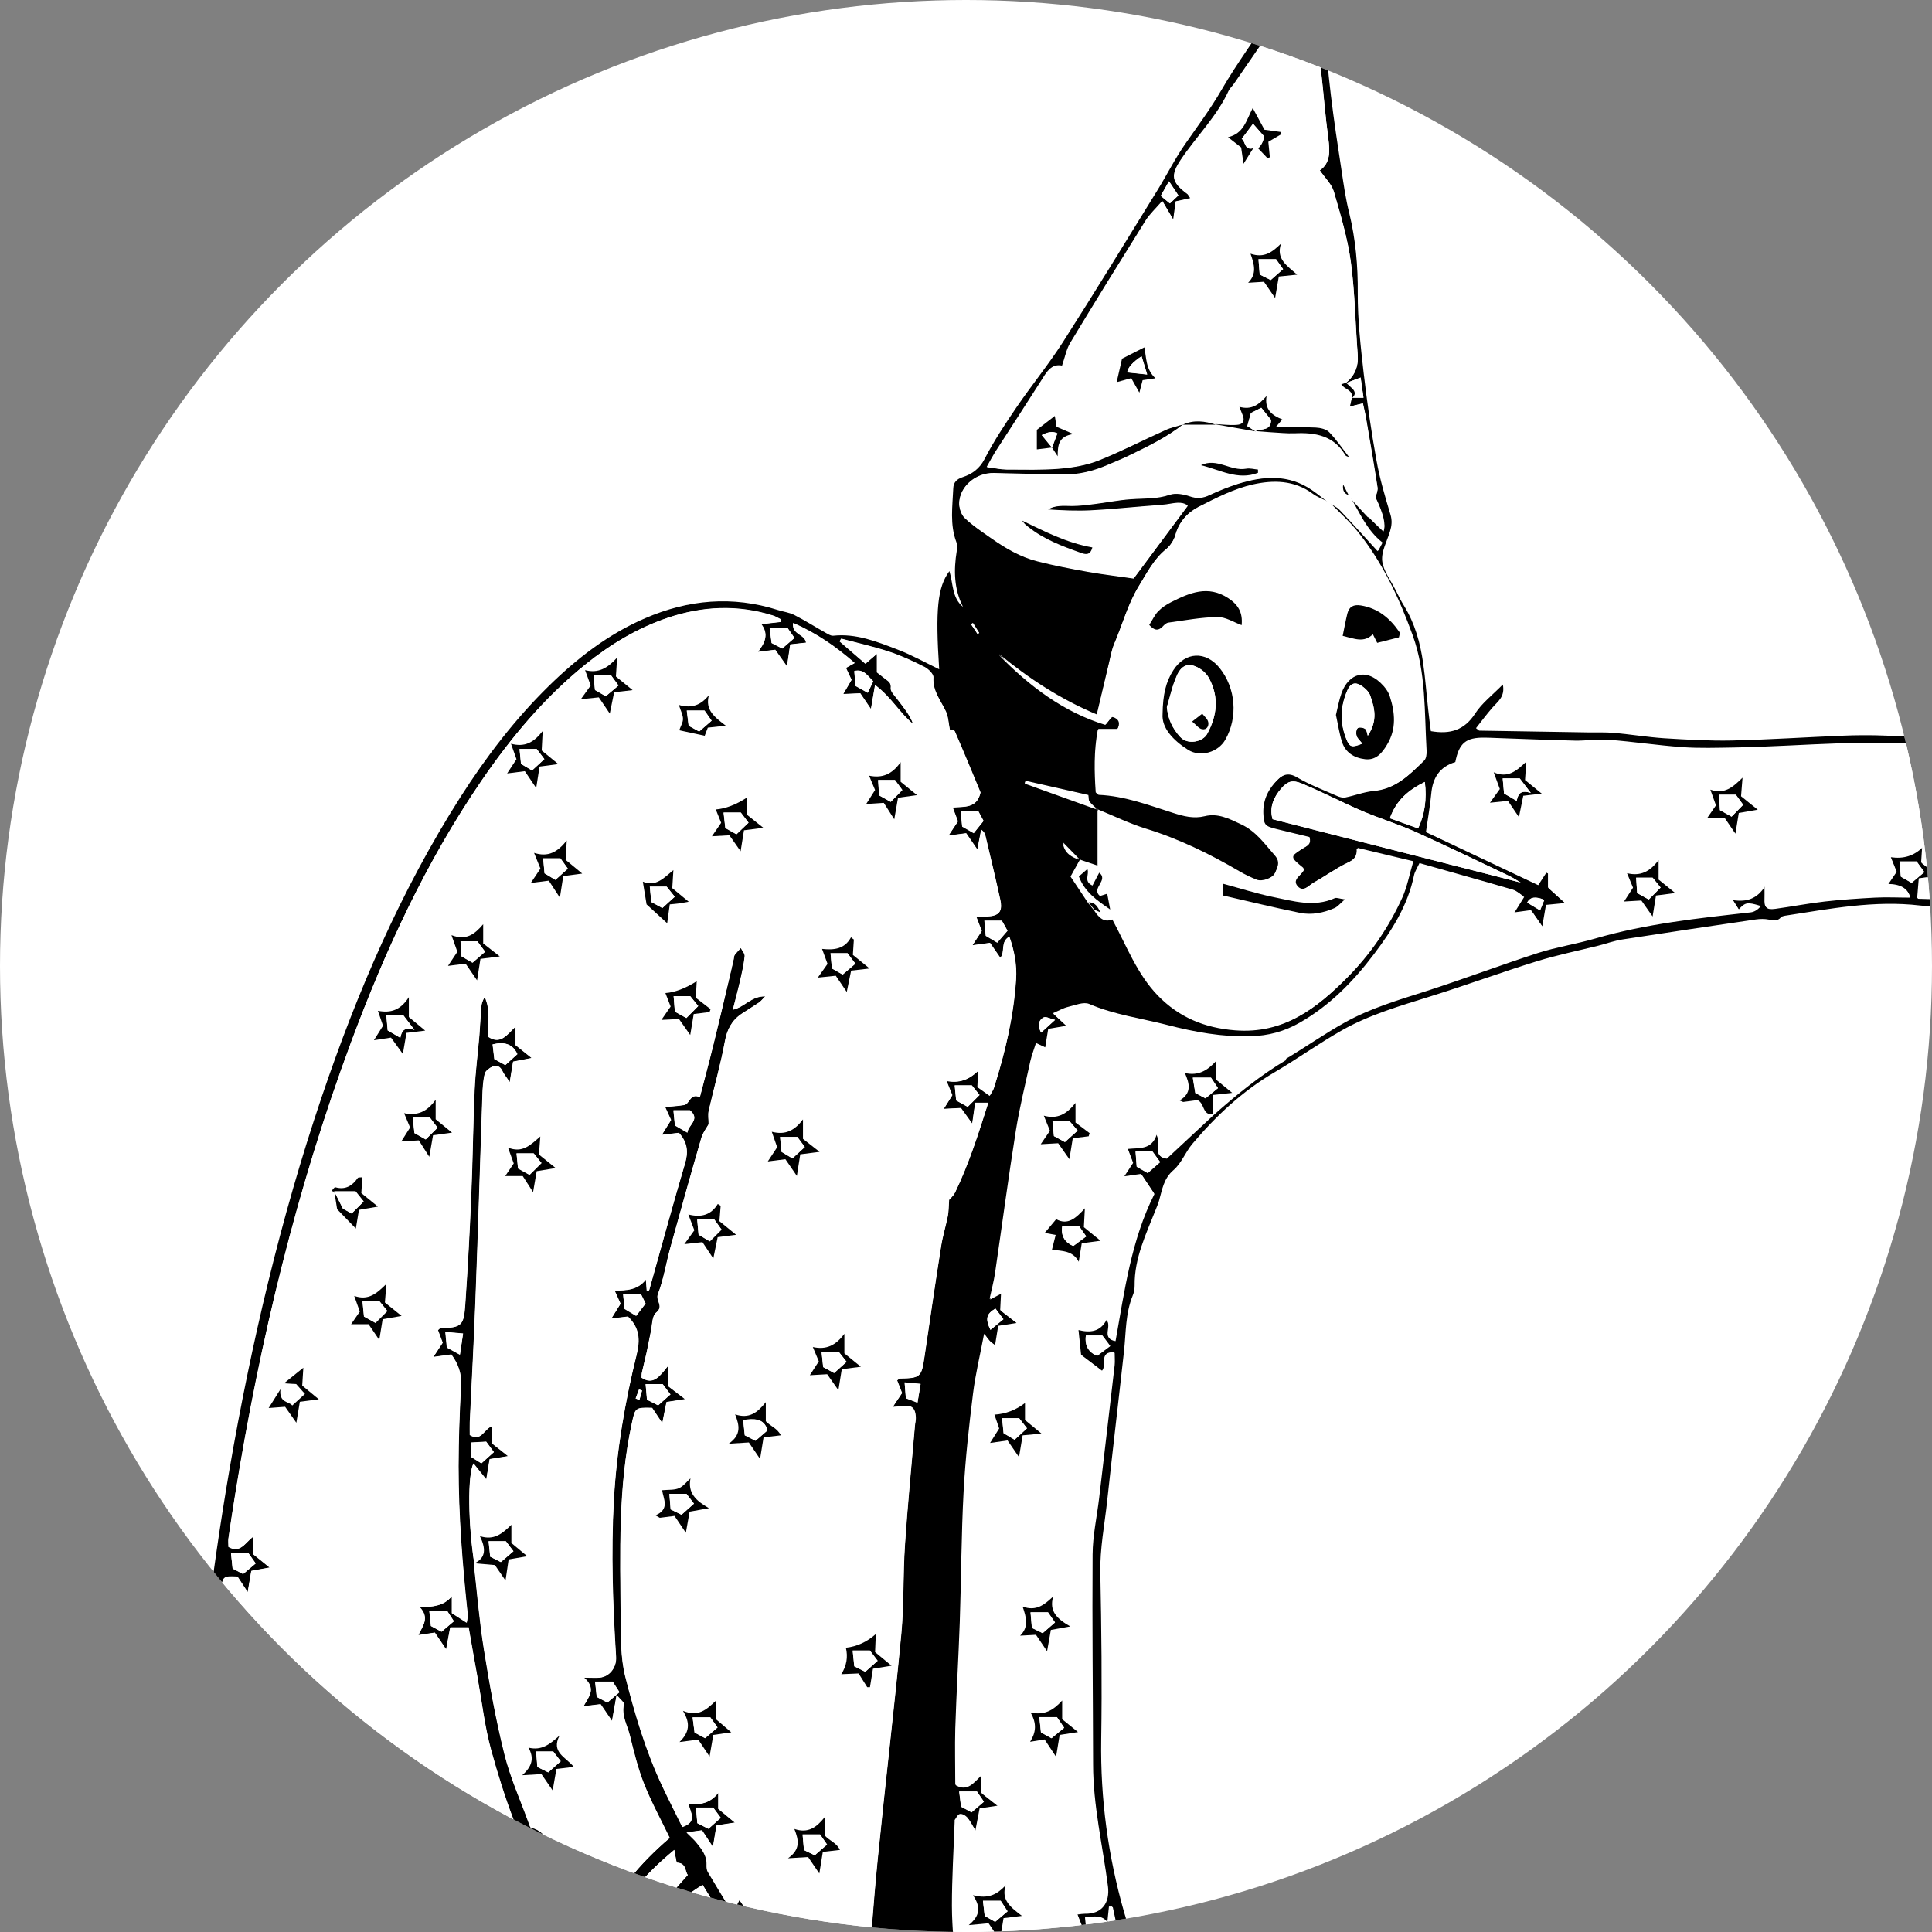 <?xml version="1.0" encoding="UTF-8"?><svg xmlns="http://www.w3.org/2000/svg" xmlns:xlink="http://www.w3.org/1999/xlink" viewBox="0 0 154.9 154.9"><rect x="0" y="0" width="154.9" height="154.9" fill="#808080" stroke="none"/><defs><style>.e{fill:#fff;}.f{clip-path:url(#d);}</style><clipPath id="d"><circle class="e" cx="77.45" cy="77.45" r="77.45"/></clipPath></defs><g id="a"/><g id="b"><g id="c"><circle class="e" cx="77.45" cy="77.45" r="77.45"/><g class="f"><g><path d="M17.48,187.31c-.87-2.87-1.65-5.74-1.74-8.79-.11-3.79-.51-7.58-.7-11.37-.38-7.95-.14-15.91,.36-23.84,.54-8.53,1.54-17.01,2.99-25.44,1.75-10.15,4.1-20.15,7.4-29.91,2.85-8.42,6.34-16.54,11.13-24.06,2.05-3.21,4.35-6.22,7.08-8.9,2.28-2.23,4.77-4.16,7.72-5.43,3.47-1.5,7.01-1.82,10.65-.66,.44,.14,.91,.19,1.32,.4,.88,.45,1.71,.98,2.57,1.46,.17,.09,.37,.22,.54,.2,1.84-.2,3.49,.47,5.14,1.1,1.16,.44,2.26,1.06,3.36,1.59-.31-4.8-.14-6.57,.82-7.87,.31,1,.19,2.13,1.09,2.87-.73-1.44-.75-2.95-.5-4.5,.04-.22,.04-.49-.03-.69-.54-1.42-.31-2.88-.25-4.33,.02-.45,.26-.73,.77-.89,.73-.24,1.33-.66,1.74-1.45,.74-1.43,1.64-2.8,2.55-4.13,1.2-1.76,2.56-3.42,3.71-5.21,2.58-4.03,5.07-8.11,7.58-12.18,.77-1.24,1.42-2.56,2.26-3.76,.99-1.42,2.02-2.8,2.9-4.32,1.28-2.22,2.84-4.27,4.19-6.45,1.18-1.9,2.77-3.54,3.59-5.67,.06-.16,.24-.28,.38-.43,.53,.47,.41,1.03,.29,1.48-.49,1.79-.22,3.61-.17,5.4,.12,4.08,.72,8.11,1.34,12.14,.17,1.13,.33,2.27,.61,3.38,.52,2.13,.71,4.27,.69,6.46-.01,2.12,.23,4.26,.47,6.37,.27,2.35,.61,4.7,1.03,7.03,.26,1.47,.69,2.91,1.12,4.34,.15,.5,.1,.91-.04,1.37-.24,.78-.7,1.6-.62,2.35,.09,.81,.69,1.57,1.08,2.35,.21,.42,.42,.85,.67,1.25,.87,1.41,1.3,2.97,1.53,4.58,.18,1.25,.27,2.51,.41,3.77,.06,.58,.14,1.16,.21,1.7,1.56,.27,2.69-.08,3.55-1.41,.55-.85,1.41-1.5,2.22-2.33,.2,.99-.42,1.37-.84,1.86-.46,.53-.88,1.09-1.31,1.64,.15,.11,.21,.2,.28,.2,2.88,.05,5.77,.09,8.66,.14,.71,.01,1.42-.02,2.13,.04,1.34,.12,2.67,.34,4.01,.43,1.81,.11,3.63,.22,5.45,.18,3-.07,6-.27,9-.39,3.45-.14,6.88,.19,10.3,.56,3.22,.35,6.45,.67,9.66,1.13,2.85,.41,5.7,.92,8.51,1.53,1.17,.25,2.18,.59,3.39,.01,1.19-.56,2.12,.1,2.39,1.36,1.46,.39,2.9,.78,4.35,1.17,1.07,.29,2.13,.6,3.2,.88,2.18,.56,4.4,.99,6.54,1.67,2.06,.66,4.05,1.57,6.07,2.37,.89,.35,1.01,.32,1.64-.38,.59-.65,.78-1.44,.82-2.29,.01-.34-.14-.8,.44-.97,.4,1.62,.06,3-1.22,4.19,.33,.16,.59,.24,.81,.38,1.02,.64,1.94,1.42,2.27,2.61,.23,.83,.25,1.72,.26,2.59,.04,1.97-1.34,3.99-3.29,4.62-.89,.29-1.8,.52-2.72,.79-.66,11.24-.82,22.46-.5,33.75,.4,.11,.78,.18,1.14,.32,.59,.22,1.21,.41,1.74,.73,3.24,1.99,4.31,6.88,2.23,10.07-1.62,2.48-4.77,3.2-7.29,1.62-1.82-1.13-2.87-2.82-3.26-4.89-.72-3.84,1.46-6.86,4.18-7.57,.11-.03,.21-.1,.42-.22,0-.34,0-.73,0-1.12,0-2.73-.02-5.46-.01-8.19,0-1.62,.02-3.24,.06-4.86,.09-4.86,.17-9.73,.31-14.59,.04-1.54,.26-3.07,.38-4.6,.01-.15-.03-.3-.05-.43-2.11-.37-3.43-1.75-3.47-3.61-.01-.59-.05-1.18,.4-1.68,.85-.95,1.86-1.58,3.15-1.61-.16-1,.86-1.2,1.1-1.88,.25-.69,.49-1.39,.75-2.14-2.75-1.41-5.6-2.5-8.62-3.2-2.77-.64-5.51-1.41-8.27-2.1-1.19-.3-2.39-.53-3.58-.8-.5-.11-.85,.05-1.05,.53-.09,.22-.19,.44-.28,.65-.91,2.24-.85,4.64-1.16,6.98,0,.06,.06,.14,.13,.28,.23,.02,.49,.05,.76,.06,1.77,.1,3.55,.14,5.31,.3,1.77,.16,3.53,.4,5.28,.69,1.98,.33,3.94,.8,5.78,1.63,.16,.07,.3,.21,.45,.31-.35,.08-.64,0-.93-.07-1.29-.36-2.56-.79-3.86-1.06-1.38-.3-2.82-.36-4.2-.69-2.69-.65-5.42-.46-8.13-.62-.36-.02-.64,.06-.92,.38-.67,.75-1.08,.71-1.9,.02-.2-.17-.44-.35-.68-.38-.98-.12-1.96-.23-2.95-.25-5.1-.1-10.2-.18-15.3-.27-1.5-.02-3.02,.08-4.51-.09-3.68-.43-7.24,.27-10.83,.82-.11,.02-.25,.05-.32,.13-.29,.33-.61,.25-.97,.18-.34-.07-.71-.06-1.06-.01-3.56,.52-7.11,1.05-10.66,1.6-.66,.1-1.3,.33-1.95,.5-1.64,.41-3.31,.75-4.93,1.25-2.87,.89-5.69,1.93-8.55,2.82-2.42,.76-4.86,1.46-7.07,2.71-1.85,1.05-3.59,2.3-5.43,3.38-2.56,1.5-4.68,3.49-6.58,5.74-.55,.66-.87,1.55-1.5,2.09-.81,.69-.91,1.59-1.17,2.48-.07,.23-.16,.45-.25,.67-.78,1.98-1.73,3.91-1.7,6.12,0,.27-.05,.56-.16,.81-.58,1.43-.53,2.94-.69,4.43-.44,4.01-.92,8.01-1.35,12.01-.21,1.92-.59,3.82-.55,5.78,.09,4.47,.14,8.94,.07,13.41-.07,4.71,.55,9.3,1.84,13.81,.16,.57,.38,1.13,.44,1.71,.12,1.13,.08,2.27,.24,3.39,.31,2.11,.78,4.19,1.06,6.3,.33,2.47,.61,4.94,.77,7.43,.13,2.01,.08,4.03,.05,6.05-.02,1.02-.15,2.05-.3,3.07-.1,.68-.5,.85-1.11,.56-.21-.1-.39-.26-.59-.39-1.11-.72-2.32-1.25-3.62-1.41-1.6-.2-3.22-.36-4.84-.37-3-.01-5.9-.51-8.7-1.59-.23-.09-.49-.13-.79-.22-.08,.53-.18,.95-.2,1.38-.26,4.66-.54,9.32-.75,13.98-.2,4.26-.33,8.53-.5,12.79-.03,.77-.27,1.48-.79,2.06-.45,.5-.62,1.07-.66,1.73-.13,1.93-.3,3.86-.45,5.79-.22,2.95-.57,5.91-.62,8.86-.1,5.66,.36,11.3,.83,16.94,.28,3.31,.66,6.62,1.3,9.87,.5,2.51,.76,4.99,.65,7.53-.02,.43,.03,.87-.02,1.3-.11,.93,.32,1.45,1.12,1.85,2.8,1.41,5.74,2.44,8.7,3.43,1.08,.36,2.18,.71,3.25,1.09,1.19,.42,2.36,.89,3.55,1.33,1.19,.44,2.39,.83,3.56,1.29,.79,.31,.87,.72,.51,1.47-.28,.58-.69,.89-1.29,.84-.74-.05-1.49-.14-2.2-.32-.72-.19-1.4-.57-2.12-.77-3.27-.91-6.58-1.68-9.81-2.7-2.24-.71-4.54-1.02-6.82-1.48-.9-.18-1.86-.52-2.57-1.07-.99-.77-1.2-3.05-.47-4.16,.29-.45,.33-.85,.35-1.32,.15-2.85-.19-5.69-.4-8.52-.07-.95-.14-1.89-.27-2.83-.28-2.19-.61-4.38-.89-6.57-.12-.9-.14-1.81-.24-2.72-.44-3.97-.88-7.94-1.36-11.9-.22-1.84-.6-3.66-.81-5.5-.28-2.43-.84-4.81-.71-7.3,.11-2.14,.27-4.25,.57-6.37,.35-2.48,.77-4.91,1.66-7.26,.18-.47,.29-1,.28-1.49-.05-1.69-.17-3.38-.27-5.08-.11-1.97-.13-3.96-.37-5.91-.43-3.53-.99-7.05-1.51-10.57-.05-.34-.16-.67-.26-1.1-.29,.21-.52,.35-.73,.52-.83,.67-1.63,1.38-2.5,2-.88,.63-1.7,1.36-2.79,1.67-1.02,.29-2.01,.71-3,1.1-.44,.17-.89,.35-.97,.92-.23,1.71-.47,3.43-.71,5.14-.64,4.55-.58,9.06,.44,13.56,.15,.68,.08,1.41,.06,2.12-.02,.55-.17,1.1-.17,1.64,0,2.73-.15,5.45-.58,8.16-.16,.97-.11,1.97-.14,2.96-.13,4.39-.09,8.79-.44,13.16-.39,4.9-.28,9.8-.48,14.7-.08,1.85,.16,3.71,.21,5.57,.09,3.32,.44,6.64-.05,9.95-.05,.34,0,.71,.07,1.06,.21,1.05,.43,2.09,.68,3.12,.07,.28,.22,.6,.44,.79,1.79,1.56,3.6,3.09,5.4,4.64,1.64,1.42,3.25,2.89,4.9,4.3,1.59,1.36,3.22,2.67,4.84,4,.6,.49,1.23,.95,1.41,1.8-.58,.42-1.12,.23-1.62,.03-1.88-.73-3.77-1.47-5.39-2.7-1.39-1.05-2.67-2.22-4.04-3.29-1.43-1.12-2.95-2.13-4.36-3.27-1.72-1.39-3.35-2.89-5.04-4.31-.63-.52-1.26-1.05-2.19-1.02-.65,.02-1.01-.37-1.12-1.01-.05-.31-.03-.63-.02-.95,.11-4.19,.23-8.38,.33-12.57,.08-3.28,.12-6.57,.19-9.85,.06-2.53,.2-5.06,.23-7.59,.03-2.93-.05-5.86-.03-8.78,.03-3.69-.33-7.35-.85-10.99-.37-2.58-.75-5.15-.76-7.77,0-.69,.11-1.31,.48-1.92,.25-.42,.45-.97,.42-1.45-.16-2.29-.37-4.57-.62-6.85-.28-2.55-.61-5.1-.93-7.65-.09-.74-.18-1.47-.29-2.35-1.04,.26-1.96,.44-2.85,.74-1.84,.61-3.64,1.31-5.49,1.9-1.09,.35-2.23,.53-3.34,.8-1.84,.45-3.67,.95-5.52,1.35-1.81,.39-3.64,.71-5.47,1.01-.76,.12-1.55,.11-2.43,.17,.15-1.46-.13-2.6-.47-3.72ZM109.73,41.45c.37,.38,.76,.74,1.18,1.15q.29-.73-.63-2.67c.06-.28,.21-.58,.17-.85-.28-1.85-.6-3.7-.92-5.55-.06-.38-.16-.75-.25-1.19l-1.05,.26,.16-.71h.93l-.23-1.62-1.21,.46c.73-.58,1.05-1.32,.98-2.27-.19-2.48-.22-4.98-.55-7.44-.26-1.91-.82-3.78-1.36-5.64-.17-.6-.7-1.09-1.13-1.72,.85-.57,.82-1.52,.68-2.57-.24-1.76-.37-3.54-.57-5.3-.05-.47,.11-.99-.56-1.3-.21-.1-.12-.85-.17-1.3l.55,1.16,.06-1.31-.6,.19c.55-.66,.46-1.39,.38-2.17-.09-.9-.01-1.81-.01-2.72,0-.43,0-.86-.08-1.32-.4,.53-1.19,.79-.86,1.77,.13,.39-.13,.99-.8,1.08-.22,.03-.48,.24-.62,.44-.46,.69-.85,1.43-1.31,2.12-.96,1.44-1.96,2.87-2.94,4.3-.13,.2-.33,.36-.43,.57-.95,2.08-2.59,3.67-3.84,5.53-.84,1.26-.75,1.8,.5,2.72,.08,.06,.13,.18,.26,.36l-1.17,.26-.2,1.47-.88-1.5c-.5,.59-1,1.04-1.34,1.58-2.04,3.25-4.05,6.51-6.03,9.79-.31,.51-.42,1.15-.66,1.83-.89-.18-1.27,.56-1.71,1.26-1.21,1.9-2.44,3.78-3.66,5.68-.2,.31-.37,.65-.67,1.18,.67,.08,1.11,.19,1.56,.19,1.42,0,2.85,.05,4.27-.07,1.05-.09,2.13-.27,3.1-.65,1.83-.73,3.58-1.64,5.38-2.45,.46-.21,.97-.31,1.45-.46-1.36,1.08-2.92,1.83-4.47,2.58-.53,.26-1.09,.47-1.63,.71-1.14,.5-2.32,.79-3.56,.77-1.86-.03-3.71-.07-5.57-.12-1.37-.04-2.66,.98-2.76,2.31-.03,.42,.14,.98,.43,1.26,.65,.62,1.41,1.12,2.15,1.64,1.14,.8,2.34,1.5,3.69,1.84,1.33,.34,2.69,.6,4.04,.84,1.23,.22,2.48,.36,3.67,.54,1.4-1.88,2.85-3.84,4.33-5.82-.5-.38-1.11-.17-1.71-.1-.58,.07-1.16,.11-1.75,.15-1.41,.12-2.82,.26-4.24,.33-1.17,.06-2.35,.01-3.53-.07,.61-.41,1.3-.31,1.98-.31,.58,0,1.16-.08,1.74-.15,.98-.12,1.95-.32,2.93-.39,1.06-.08,2.11,0,3.15-.36,.47-.16,1.11-.04,1.61,.13,.58,.2,1.04,.15,1.57-.1,.75-.35,1.52-.66,2.31-.91,2.03-.63,4.03-.78,5.9,.5,.47,.32,.91,.69,1.37,1.04-.45-.23-.95-.4-1.36-.7-1.47-1.1-3.18-1.09-4.78-.73-1.51,.34-2.95,1.08-4.35,1.79-.87,.44-1.55,1.18-1.83,2.22-.12,.43-.42,.88-.77,1.17-.98,.8-1.51,1.87-2.15,2.91-.9,1.47-1.32,3.11-1.99,4.66-.2,.47-.28,.98-.4,1.48-.33,1.37-.65,2.75-1,4.22-2.94-1.22-5.48-2.9-7.85-4.85,2.46,2.52,5.21,4.6,8.55,5.62,.25-.28,.48-.66,.59-.63,.51,.14,.64,.51,.36,1.01h-1.55c-.33,1.73-.28,3.41-.17,5.03,.13,.11,.19,.2,.25,.2,2.08,.09,4.01,.83,5.96,1.45,.82,.26,1.63,.48,2.53,.26,1.04-.26,1.94,.19,2.89,.64,1.23,.57,1.91,1.58,2.74,2.52,.46,.52,.19,.98,0,1.41-.2,.46-1.07,.75-1.5,.58-.47-.19-.94-.42-1.38-.67-2.39-1.4-4.87-2.61-7.53-3.43-1.31-.4-2.56-1.02-3.84-1.54-.22-.21-.46-.39-.64-.63-.09-.12-.06-.33-.09-.52l-5.03-1.14-.05,.17,5.84,2.1c0,.97,0,1.94,0,2.91,0,.52,0,1.05,0,1.63l-1.45-.49-1.33-1.36c.13,.81,.71,1.11,1.35,1.33-.22,.39-.44,.79-.74,1.33l1.41,2.12,.48,.59c.36,.56,.78,1.01,1.46,.73,1.15,2.12,1.98,4.38,3.66,6.11,1.67,1.72,3.72,2.59,6.2,2.78,3.88,.3,6.5-1.75,8.97-4.25,1.83-1.85,3.26-3.97,4.34-6.33,.4-.88,.58-1.86,.89-2.92l-4.47-1.07c.04,.59-.18,.89-.71,1.14-.96,.45-1.83,1.09-2.76,1.61-.41,.23-.88,.85-1.34,.32-.47-.54,.3-.86,.5-1.29-.02-.07-.02-.16-.07-.2-1.06-.87-1.07-.88,.09-1.61,.28-.17,.58-.26,.43-.84-.82-.2-1.73-.42-2.64-.64-.94-.22-1.02-.33-1.06-1.26-.05-1.11,.42-2,1.19-2.74,.44-.42,.9-.61,1.58-.21,1.01,.6,2.13,1.02,3.22,1.5,.2,.09,.46,.16,.66,.12,.76-.15,1.51-.45,2.28-.52,1.74-.15,2.84-1.28,3.97-2.39,.16-.16,.21-.51,.19-.76-.18-3.11-.04-6.31-1.11-9.26-1.07-2.96-2.41-5.85-4.42-8.34-.69-.85-1.52-1.59-2.29-2.38,.31,.2,.69,.34,.93,.6,1.02,1.07,2.01,2.18,3.04,3.3l.34-.65c-1.29-1-1.86-2.47-2.66-3.78l-.02,.02c.53,.57,1.04,1.15,1.58,1.71Zm-6.64,43.45c1.59-.95,3.11-2.02,4.73-2.92,2.04-1.14,4.29-1.8,6.51-2.51,3.01-.97,5.97-2.09,8.97-3.06,1.5-.48,3.07-.72,4.59-1.16,4.08-1.19,8.28-1.63,12.48-2.1q.41-.05,.79-.47c-1.02-.31-1.19-.28-1.71,.3l-.51-.81c1.1,.16,1.91-.08,2.58-1.11,0,.54,0,.79,0,1.04-.03,.69,.11,.86,.81,.77,1.33-.18,2.65-.44,3.98-.59,1.33-.15,2.67-.24,4.01-.31,.94-.05,1.88,0,2.84,0q-.23-1.03-1.79-1.04l.7-1.03-.47-1.17c1.04,.15,1.85-.11,2.56-.8l-.08,1.27,1.34,1.06-1.53,.22-.13,1.58c7.71,.27,15.33-.12,23.04,.7-.05-.66-.1-1.12-.12-1.59-.07-1.42-.17-2.84-.18-4.26-.02-1.31,.53-2.45,1.22-3.53-1.29-.95-7.87-2.26-10.97-2.18l-.32,1.35-.85-1.25-1.17,.09c-.11-.17-.2-.43-.38-.56-.18-.13-.45-.14-.68-.16-2.44-.25-4.88-.46-7.32-.76-5.65-.7-11.3-.02-16.95,.08-1.38,.02-2.77,.07-4.15-.03-1.97-.14-3.93-.44-5.9-.59-.9-.07-1.81,.09-2.72,.07-2.09-.05-4.19-.13-6.28-.21-.32-.01-.63-.02-.95-.03-1.5-.02-2.05,.43-2.35,1.96-1.26,.39-1.81,1.29-1.93,2.56-.09,.98-.26,1.94-.42,3.02,2.92,1.38,5.84,2.76,8.95,4.23l.65-1,.18,.09v1.15l1.38,1.25-1.54,.15-.3,1.73-.91-1.31-1.4,.19,.81-1.3c-.29-.19-.55-.44-.85-.53-2.46-.72-4.93-1.41-7.49-2.13-.16,.36-.37,.66-.44,.98-.49,2.39-1.76,4.4-3.19,6.29-1.65,2.19-3.54,4.14-5.97,5.52-1.24,.71-2.51,1.04-3.94,1.09-2.29,.07-4.49-.34-6.67-.9-2.1-.54-4.26-.82-6.28-1.69-.45-.19-1.14,.1-1.7,.24-.37,.09-.72,.29-1.2,.5l1.08,1.01-1.46,.25-.24,1.48-.74-.35c-.16,.49-.34,.96-.45,1.44-.41,1.85-.87,3.69-1.16,5.56-.61,3.83-1.12,7.67-1.68,11.5-.09,.62-.26,1.23-.43,2.01l.92-.49-.07,1.39,1.34,1.04-1.5,.23-.25,1.55c-.17-.13-.32-.22-.43-.34-.13-.13-.23-.28-.45-.57-.32,1.72-.7,3.25-.89,4.81-.32,2.59-.62,5.19-.75,7.79-.18,3.5-.19,7.01-.31,10.51-.1,2.84-.26,5.68-.36,8.53-.05,1.49,0,2.99,0,4.5,.94,.54,1.43-.21,2.09-.83v1.49l1.31,1.03-1.45,.22c-.1,.49-.19,1.01-.34,1.78-.31-.52-.46-.83-.68-1.08-.13-.15-.41-.29-.57-.25-.17,.04-.28,.31-.41,.48-.02,.03,0,.08,0,.12-.08,2.25-.22,4.5-.22,6.75,0,1.89,.26,3.79,.2,5.68-.04,1.4-.4,2.8-.64,4.19-.14,.77-.44,1.52-.49,2.29-.23,3.38-1.04,6.62-2.22,9.79-.07,.18-.15,.37-.18,.56-.06,.43-.09,.86-.14,1.39,1.59,.85,3.28,1.32,5.02,1.68,1.87,.39,3.76,.47,5.66,.43,1.8-.04,3.56,.23,5.25,.8,.96,.32,1.85,.84,2.93,1.34,.8-6.42,.08-12.71-.64-18.99l-.24-.04-.2,.73-1.77-.24,.13,1.32,.99,.55,.34-.65,.18,.05-.26,1.94-.91-1.3-1.4,.08,.72-1.09-.48-1.2c1.26,.36,1.96-.31,2.74-1.2l-1.74-8.04h-.26l-.13,1.26c-.41-.6-1.08-.48-1.79-.39l.12,1.2,1,.55,.26-.59,.17,.02-.11,1.68c-.64-.09-.56-.75-1-1.05l-1.35,.07,.69-1.08-.43-1.09c.24-.03,.42-.06,.6-.06,1.37,.03,2.01-.89,1.84-2.21-.42-3.25-1.19-6.46-1.19-9.76-.01-5.62-.08-11.24-.04-16.85,.01-1.49,.34-2.98,.52-4.47,.42-3.57,.84-7.14,1.25-10.71,.03-.3,0-.61,0-.97-1.26-.04-.55,1.08-.97,1.49l-1.72-1.31-.21-2.01c.95,.24,1.75,.13,2.24-.8,.59,.5-.43,1.5,.73,1.69,.72-4.03,1.26-8.12,3.12-11.8l-1.03-1.55-1.43,.2,.75-1.14-.42-1.12c.91-.1,1.9,.1,2.31-1.15,.46,.77-.37,1.78,.81,1.93,1.26-1.17,2.52-2.35,3.79-3.53l-.03,.03c1.83-1.63,3.72-3.17,5.84-4.43ZM38,125.32c.27,2.32,.45,4.65,.82,6.95,.45,2.81,.95,5.61,1.64,8.37,.47,1.91,1.3,3.72,1.97,5.58,.04,.11,.09,.28,.16,.3,1.47,.34,1.54,1.81,2.18,2.78,1.02,1.55,1.84,3.22,2.76,4.83,.09,.16,.27,.26,.45,.44,1.39-2.84,3.31-5.17,5.72-7.22-.7-1.45-1.47-2.86-2.06-4.34-.49-1.24-.81-2.56-1.13-3.86-.2-.83-.7-1.6-.48-2.52,.03-.14-.26-.35-.58-.73l-.37,2.08-.92-1.35-1.37,.16c.42-.76,1.06-1.4,.03-2.3,.67,0,.97,.02,1.28,0,.8-.08,1.35-.83,1.3-1.64-.26-4.18-.41-8.37-.18-12.56,.22-3.97,.88-7.86,1.83-11.69,.29-1.18,.24-2.14-.7-3.05l-1.33,.16,.74-1.19-.48-1.06c.97-.02,1.87-.04,2.52-.89l.07,.95c.08-.04,.18-.05,.19-.1,.95-3.38,1.87-6.78,2.87-10.15,.28-.93,.19-1.69-.49-2.45l-1.37,.16,.74-1.19-.48-1.05c.57-.06,1.06-.08,1.54-.16,.44-.08,.47-.99,1.25-.63,.35-1.35,.73-2.75,1.07-4.14,.43-1.72,.83-3.45,1.24-5.18,.14-.57,.27-1.15,.4-1.73,.03-.12,.02-.26,.08-.34,.15-.2,.33-.38,.5-.57,.11,.22,.33,.45,.31,.66-.07,.66-.22,1.32-.37,1.97-.17,.76-.38,1.52-.58,2.32,.94-.21,1.47-1.1,2.6-1.07-.25,.25-.35,.39-.49,.49-.46,.31-.93,.6-1.39,.9-.8,.53-1.19,1.26-1.36,2.23-.34,1.86-.87,3.69-1.29,5.53-.08,.34-.01,.71-.01,1.1-.18,.32-.46,.67-.58,1.08-.85,2.92-1.67,5.85-2.48,8.78-.35,1.26-.54,2.57-1.01,3.77-.2,.52,.51,.96-.14,1.48-.34,.27-.31,1.02-.43,1.55-.12,.54-.21,1.09-.33,1.63-.12,.54-.26,1.08-.38,1.62-.03,.11-.02,.23-.03,.41,.94,.64,1.46-.12,2.13-.95v1.63l1.37,1.05-1.5,.23-.34,1.7-.82-1.23c-1.37-.04-1.35,0-1.62,1.24-1.12,5.16-.93,10.38-.89,15.6,.01,1.57-.02,3.2,.37,4.71,.76,3,1.64,5.98,2.97,8.79,.52,1.1,1.07,2.18,1.6,3.26,1.23-.41,.64-1.15,.48-1.87,.97,.12,1.78-.05,2.4-.87v1.28l1.34,1.11-1.48,.23-.29,1.73-.88-1.34-1.23,.17c.37,.37,.6,.56,.78,.79,.43,.52,.85,1.05,.83,1.78,0,.19,0,.42,.09,.58,.61,1.03,1.24,2.05,1.99,3.29l.55-1.03c.18,.28,.28,.37,.28,.46,0,.35-.05,.7-.08,1.05l1.31,1.06-1.15,.33c1.05,1.7,1.97,3.41,3.12,4.94,.5,.67,1.49,.98,2.27,1.44,.09,.05,.23,.07,.34,.05,.62-.07,1.24-.23,1.85-.22,.62,0,1.25,.18,2.02,.3,.07-.53,.16-1.06,.2-1.6,.31-3.7,.55-7.4,.92-11.1,.6-6.02,1.32-12.03,1.89-18.05,.22-2.36,.13-4.74,.29-7.11,.21-3.19,.53-6.38,.8-9.57,.02-.24,.09-.47,.07-.71-.06-.77-.37-.98-1.16-.85-.18,.03-.37,.03-.69,.06l.75-1.12-.4-1.02c.12-.08,.18-.15,.24-.15,1.63-.03,1.72-.12,1.95-1.69,.44-2.97,.87-5.95,1.34-8.91,.13-.82,.38-1.62,.54-2.43,.07-.36,.06-.73,.1-1.29,.06-.08,.34-.31,.49-.61,1.1-2.28,1.86-4.68,2.65-7.17h-1.04l-.24,1.68-.91-1.26-1.38,.07,.69-1.1-.47-1.15c1.06,.21,1.83-.12,2.55-.81l-.06,1.3,.98,.7c.14-.25,.28-.43,.34-.64,.9-2.84,1.58-5.72,1.77-8.7,.07-1.12-.13-2.25-.54-3.41-.74,.43-.29,1.18-.72,1.7l-.83-1.2-1.41,.19,.75-1.14-.43-1.12c.33-.02,.59-.03,.84-.05,.98-.05,1.28-.38,1.07-1.35-.37-1.7-.78-3.39-1.18-5.09-.04-.17-.1-.33-.34-.51l-.31,1.59-.9-1.31-1.42,.19,.76-1.14-.42-1.12c.92-.09,1.95,.1,2.23-1.2-.65-1.57-1.34-3.24-2.06-4.9-.05-.11-.35-.11-.4-.13-.11-.54-.12-1.04-.31-1.45-.41-.88-1.08-1.64-1.01-2.74,.02-.27-.4-.68-.71-.84-.91-.46-1.85-.9-2.82-1.22-1.27-.42-2.57-.71-3.86-1.05l-.12,.21,2.07,1.79,.92-.79v1.48c.2,.16,.44,.35,.69,.54,.24,.18,.48,.3,.42,.73-.03,.27,.31,.59,.52,.87,.48,.65,1.01,1.26,1.29,2.03-1.09-.88-1.76-2.16-3.07-3.14l-.33,1.93-.86-1.27-1.37,.06,.67-1.14-.45-.96,.7-.39c-1.49-1.3-3.05-2.39-4.93-3.21-.11,.96,.95,.86,1.04,1.58l-1.27,.14-.26,1.77-.95-1.34-1.38,.17c.56-.74,.88-1.41,.26-2.23l1.56-.18,.03-.19c-.22-.11-.44-.25-.67-.32-2.82-.88-5.62-.75-8.4,.18-2.43,.82-4.59,2.12-6.58,3.72-3.3,2.66-5.98,5.87-8.36,9.34-4.45,6.51-7.72,13.6-10.46,20.97-4.37,11.76-7.29,23.88-9.29,36.25-.19,1.17-.37,2.34-.54,3.52-.03,.22,0,.45,0,.69,.94,.55,1.33-.33,1.99-.83v1.42l1.32,1.07-1.48,.27-.29,1.71-.82-1.25c-1.14-.06-1.2-.04-1.31,1.1-.5,5.23-1.05,10.47-1.47,15.71-.68,8.45-.71,16.92-.36,25.38,.17,4.07,.6,8.13,.74,12.2,.05,1.62,.77,2.95,1.17,4.42,.31,1.14,.58,2.29,.86,3.44,.12,.49,.24,.98,.38,1.54,.63-.08,1.17-.13,1.71-.23,2.22-.4,4.43-.79,6.64-1.23,.69-.14,1.36-.43,2.05-.6,1.57-.39,3.16-.72,4.72-1.13,1.18-.31,2.33-.74,3.51-1.08,1.97-.56,3.94-1.17,5.94-1.6,2.6-.56,5.12-1.32,7.54-2.41,1.29-.58,2.64-1.03,3.98-1.55,.19-.78,1.38-1.39,.33-2.57,1.12,.16,1.92-.04,2.55-1.16l.1,1.92c.53-.3,.96-.48,1.31-.75,1.92-1.48,3.67-3.14,5.11-5.1,.88-1.21,1.68-2.49,2.4-3.8,.67-1.24,.46-1.53-.91-1.52-1.73,.01-3.4-.27-4.98-.93-3.06-1.27-5.82-3.02-8.24-5.29-.78-.73-1.52-1.5-2.28-2.25-.44-.43-.75-.95-1.52-.99-.31-.01-.64-.62-.88-1-.3-.46-.27-1.04-1.01-1.3-.4-.14-.6-.96-.83-1.5-.29-.68-.73-1.17-1.37-1.57-.48-.3-.93-.76-1.22-1.25-1.98-3.45-3.28-7.18-4.33-11-.51-1.86-.73-3.8-1.07-5.7-.25-1.36-.48-2.71-.73-4.13h-1.47l-.33,1.77-.91-1.35-1.32,.2c.34-.73,.93-1.38,.11-2.24,1.07-.03,1.95-.1,2.58-.89v1.36l1.19,.77c.04-.32,.09-.46,.08-.6-.42-3.97-.74-7.95-.74-11.95,0-2.17,.09-4.34,.2-6.51,.05-.93-.23-1.69-.78-2.44l-1.44,.2,.75-1.14-.38-1.01c.09-.07,.14-.16,.2-.16,1.7-.06,1.87-.17,1.99-1.91,.2-2.92,.36-5.84,.48-8.77,.12-2.8,.14-5.61,.27-8.42,.06-1.46,.26-2.91,.38-4.37,.06-.75,.09-1.5,.15-2.24,.02-.28,.09-.56,.29-.84,.48,1.03,.24,2.12,.26,3.17,.99,.69,1.5-.13,2.21-.81v1.49l1.3,1.04-1.5,.29-.27,1.65c-.28-.42-.48-.65-.6-.91-.17-.36-.46-.48-.77-.35-.25,.11-.57,.34-.63,.57-.14,.57-.17,1.17-.19,1.76-.19,5.49-.35,10.99-.56,16.48-.12,3.24-.3,6.47-.45,9.71-.02,.35,0,.7,0,1.02,.92,.58,1.13-.49,1.79-.71v1.39l1.29,1.02-1.49,.24-.27,1.63-1.03-1.28c-.48,.96-.43,4.84,.06,7.99l-.02-.02Zm14.95,28.96c-.78,1.22-1.76,2.31-2.72,3.53,1.42,1.59,2.95,3.06,4.59,4.41,1.84,1.51,3.8,2.83,6.05,3.67,1.6,.59,3.23,1.04,4.97,.82,.22-.03,.46,.04,.67,.1,.59,.17,1.17,.4,1.77,.54,.57,.13,1.03-.08,1.19-.69,.13-.53,.21-1.07,.29-1.47,.46-.35,.92-.59,1.21-.96,.34-.43,.17-1.04-.29-1.2-1.06-.36-2.02-1.05-3.21-.96-.58,.05-1.16,.14-1.74,.21-.26,.03-.57,.15-.78,.06-1.3-.58-2.6-1.15-3.37-2.47-1.48-2.52-2.99-5.01-4.49-7.52-.24-.4-.49-.8-.76-1.23-1.39,.84-2.52,1.81-3.38,3.15ZM202.96,72.54c.13,.15-.56,.42-.2,.82,.24,.26,.47,.53,.22,.96l-.44-.52-.49,.98c-.99,.12-2.06-.14-2.99,.59,.24,1.23,1,1.9,2.27,2.18-1.25,.25-1.8-.13-2.62-1.75-1.02,.54-1.43,1.4-.97,2.51,.7,1.69,1.54,2.72,3.69,2.32,1.52-.28,3.03-.55,4.19-1.72,.82-.83,1.3-1.77,1.33-2.93,.01-.47,0-.95-.04-1.42-.19-2.11-1.35-3.4-3.6-3.91-.32,.63-1.05,1.09-.35,1.9Zm-81.04-1.78c-.42-.25-.67-.41-.94-.54-2.49-1.18-4.98-2.39-7.49-3.52-1.33-.6-2.73-1.03-4.07-1.59-1.05-.43-2.07-.95-3.1-1.42-.64-.3-1.29-.6-1.94-.87-.74-.3-1.13-.21-1.66,.4-.62,.72-.96,1.53-.69,2.46,6.64,1.7,13.16,3.36,19.89,5.08Zm75.43,46.49c-2.96,3.12-1.33,9.12,2.8,10.32,1.87,.54,3.45,.06,4.71-1.38,2.8-3.19,1.14-8.91-2.93-10.12-.44-.13-.93-.13-1.4-.18-1.27-.02-2.32,.46-3.18,1.37Zm-16.52-53.23c-.49-.14-.88-.26-1.28-.36-.81-.19-1.17-.11-1.54,.65-.37,.77-.75,1.62-.79,2.45-.08,1.65,.03,3.32,.14,4.97,.06,.99,.26,1.07,1.46,.88,.62-2.82,.3-5.87,2-8.59ZM54.29,149.34c-.08,0-.13-.57-.23-1.02-1.24,1.04-2.33,2.06-3.22,3.25-.62,.82-1.19,1.68-1.69,2.58-.26,.46-.4,1.04-.43,1.57-.01,.27,.29,.66,.56,.8,.16,.08,.59-.13,.77-.33,.74-.82,1.42-1.7,2.14-2.53,.95-1.1,1.93-2.18,2.95-3.33-.23-.28-.1-.94-.85-.98Zm59.4-82.92c.52-1.05,.72-2.36,.54-3.72-1.28,.63-2.27,1.43-2.8,2.91l2.26,.81Zm-37.02,21.81l.92,.51,.95-.95-.62-.77h-1.37l.12,1.21Zm-20.87,56.7l.11,1.25,.89,.45,.99-.88-.61-.82h-1.36Zm-16.16-60.01l.87,.48,.97-.88c-.38-.84-1.07-1-1.99-.78l.14,1.18Zm-21.12,39.6l.13,1.24,.84,.44,1.01-.85-.58-.82h-1.4Zm34.61-13.54h-1.36l.11,1.25,.89,.45,.99-.88-.62-.82Zm9.59-58.98l.98-.85-.57-.82h-1.42l.16,1.23,.85,.44Zm-28.3,77.14l.13,1.23,.85,.46,.99-.84-.55-.85h-1.42Zm57.6-35.08l1-.88-.61-.84h-1.36l.09,1.21,.87,.5Zm-44.3,40.78l.13,1.22,.85,.45,.97-.83-.54-.84h-1.42Zm105.95-65.76h-1.37l.11,1.22,.86,.49,1.02-.86-.62-.85Zm-76.61,75.78l.84,.45,.99-.85-.56-.82h-1.42l.15,1.22Zm2.9-69.28l.82-.95-.45-.8h-1.4l.11,1.21,.91,.54Zm-1.89-8.78l.78-.97-.42-.78h-1.41l.12,1.23,.93,.53Zm-27.06,38.7l.75-.98-.38-.77h-1.42l.11,1.2,.93,.56Zm-11.41,10.94l-.62-.84-1.22,.07v1.14l.83,.52,1-.9Zm48.78-9.35h-1.32c-.11,.87,.27,1.37,.91,1.62l1.04-.78-.63-.84Zm-33.27-16.27c.03-.61,1.08-1.04,.2-1.79h-1.32l.12,1.21,1,.58Zm-19.28,17.23l1.04,.57,.25-1.69-1.42-.12,.12,1.24Zm32.66-54.24l.1,1.19,.98,.55,.44-.92c-.45-.43-.75-1-1.51-.82Zm-10.75,124.4h-1.48l.19,1.36c.53-.49,1.47-.31,1.29-1.36Zm14.79-67.36l.1,1.26,.93,.36,.25-1.5-1.28-.12Zm7.92-5.07l-.64-.85c-.74,.43-.82,.82-.4,1.7l1.04-.85ZM94.47,15.66l-.75-1.13-.66,1.17,.73,.6,.68-.64Zm29.34,56.49q-1.05-.45-1.37,.22l1.03,.62,.34-.84Zm-39.22,9.62c-.36-.08-.74-.3-.93-.19-.49,.29-.41,.77-.19,1.21l1.12-1.02Zm-6.22-30.95l.13-.08-.5-.79-.15,.09,.52,.78Zm102.79,12.66l.08-.28-1.17-.36-.09,.35,1.18,.28ZM51.47,111.48l-.24-.08-.27,.72,.3,.12,.21-.75Z"/><path class="e" d="M39.68,125.47l.85,1.24,.25-1.69,1.49-.26-1.27-1.06v-1.46c-.72,.7-1.39,1.28-2.52,.91,.47,.99,.51,1.75-.46,2.19-.49-3.15-.54-7.03-.07-7.99l1.03,1.28,.27-1.63,1.49-.24-1.29-1.02v-1.39c-.66,.22-.86,1.29-1.79,.71,0-.31-.01-.67,0-1.02,.15-3.24,.33-6.47,.45-9.71,.21-5.49,.37-10.99,.56-16.48,.02-.59,.05-1.19,.19-1.76,.06-.23,.38-.46,.63-.57,.31-.13,.6-.01,.77,.35,.12,.26,.32,.49,.6,.91l.27-1.65,1.5-.29-1.3-1.04v-1.49c-.7,.68-1.22,1.49-2.21,.81-.02-1.06,.22-2.14-.26-3.17-.2,.28-.27,.55-.29,.84-.06,.75-.09,1.5-.15,2.24-.12,1.46-.32,2.91-.38,4.37-.12,2.8-.15,5.61-.27,8.42-.12,2.92-.28,5.85-.48,8.77-.12,1.73-.3,1.85-1.99,1.91-.06,0-.11,.09-.2,.16l.38,1.01-.75,1.14,1.44-.2c.56,.76,.83,1.52,.78,2.44-.11,2.17-.19,4.34-.2,6.51,0,4,.31,7.98,.74,11.95,.01,.14-.03,.28-.08,.6l-1.19-.77v-1.36c-.64,.79-1.52,.86-2.58,.89,.82,.86,.24,1.51-.11,2.24l1.32-.2,.91,1.35,.33-1.77h1.47c.25,1.41,.49,2.77,.73,4.13,.35,1.9,.56,3.85,1.07,5.7,1.05,3.81,2.35,7.54,4.33,11,.28,.49,.73,.95,1.22,1.25,.64,.4,1.08,.89,1.37,1.57,.23,.54,.43,1.36,.83,1.5,.74,.25,.72,.84,1.01,1.3,.25,.38,.57,.99,.88,1,.77,.04,1.09,.56,1.52,.99,.76,.75,1.5,1.52,2.28,2.25,2.42,2.27,5.19,4.02,8.24,5.29,1.58,.66,3.26,.95,4.98,.93,1.37-.01,1.59,.29,.91,1.52-.72,1.31-1.51,2.6-2.4,3.8-1.43,1.95-3.19,3.61-5.11,5.1-.35,.27-.78,.45-1.31,.75l-.1-1.92c-.63,1.12-1.43,1.32-2.55,1.16,1.05,1.18-.14,1.78-.33,2.57-1.34,.52-2.69,.97-3.98,1.55-2.43,1.09-4.94,1.86-7.54,2.41-2,.43-3.97,1.04-5.94,1.6-1.18,.33-2.33,.76-3.51,1.08-1.57,.41-3.15,.74-4.72,1.13-.69,.17-1.35,.46-2.05,.6-2.21,.44-4.42,.83-6.64,1.23-.54,.1-1.08,.15-1.71,.23-.14-.56-.26-1.05-.38-1.54-.29-1.15-.55-2.3-.86-3.44-.4-1.47-1.12-2.81-1.17-4.42-.14-4.07-.57-8.13-.74-12.2-.35-8.46-.32-16.93,.36-25.38,.42-5.24,.97-10.47,1.47-15.71,.11-1.13,.17-1.16,1.31-1.1,.23,.35,.45,.69,.82,1.25l.29-1.71,1.48-.27-1.32-1.07v-1.42c-.66,.5-1.04,1.38-1.99,.83,0-.23-.03-.47,0-.69,.17-1.17,.35-2.35,.54-3.52,1.99-12.36,4.92-24.49,9.29-36.25,2.74-7.36,6.01-14.46,10.46-20.97,2.38-3.48,5.06-6.69,8.36-9.34,1.99-1.6,4.15-2.9,6.58-3.72,2.78-.93,5.58-1.06,8.4-.18,.24,.07,.45,.21,.67,.32l-.03,.19-1.56,.18c.62,.81,.3,1.49-.26,2.23l1.38-.17,.95,1.34,.26-1.77,1.27-.14c-.09-.72-1.15-.62-1.04-1.58,1.88,.82,3.44,1.9,4.93,3.21l-.7,.39,.45,.96-.67,1.14,1.37-.06,.86,1.27,.33-1.93c1.32,.97,1.98,2.25,3.07,3.14-.28-.78-.81-1.39-1.29-2.03-.21-.28-.55-.61-.52-.87,.05-.43-.18-.55-.42-.73-.25-.19-.49-.38-.69-.54v-1.48l-.92,.79-2.07-1.79,.12-.21c1.29,.34,2.6,.64,3.86,1.05,.97,.32,1.91,.76,2.82,1.22,.31,.16,.73,.57,.71,.84-.07,1.09,.6,1.85,1.01,2.74,.19,.41,.2,.9,.31,1.45,.05,.01,.35,.01,.4,.13,.72,1.66,1.41,3.33,2.06,4.9-.28,1.3-1.32,1.11-2.23,1.2l.42,1.12-.76,1.14,1.42-.19,.9,1.31,.31-1.59c.24,.17,.3,.34,.34,.51,.4,1.69,.81,3.39,1.18,5.09,.21,.97-.08,1.3-1.07,1.35-.26,.01-.51,.03-.84,.05l.43,1.12-.75,1.14,1.41-.19,.83,1.2c.43-.53-.02-1.28,.72-1.7,.41,1.16,.61,2.28,.54,3.41-.19,2.97-.87,5.86-1.77,8.7-.07,.21-.21,.39-.34,.64l-.98-.7,.06-1.3c-.72,.7-1.5,1.02-2.55,.81l.47,1.15-.69,1.1,1.38-.07,.91,1.26,.24-1.68h1.04c-.79,2.49-1.55,4.89-2.65,7.17-.14,.3-.42,.53-.49,.61-.04,.56-.03,.93-.1,1.29-.16,.81-.42,1.61-.54,2.43-.47,2.97-.9,5.94-1.34,8.91-.23,1.57-.32,1.66-1.95,1.69-.06,0-.12,.08-.24,.15l.4,1.02-.75,1.12c.32-.03,.51-.03,.69-.06,.79-.13,1.1,.08,1.16,.85,.02,.23-.05,.47-.07,.71-.27,3.19-.59,6.38-.8,9.57-.16,2.37-.07,4.75-.29,7.11-.57,6.02-1.29,12.03-1.89,18.05-.37,3.69-.61,7.4-.92,11.1-.04,.53-.13,1.06-.2,1.6-.77-.12-1.39-.29-2.02-.3-.62,0-1.23,.15-1.85,.22-.11,.01-.25,0-.34-.05-.77-.46-1.76-.77-2.27-1.44-1.15-1.53-2.07-3.24-3.12-4.94l1.15-.33-1.31-1.06c.03-.35,.07-.7,.08-1.05,0-.09-.1-.18-.28-.46l-.55,1.03c-.75-1.23-1.38-2.25-1.99-3.29-.09-.16-.1-.38-.09-.58,.02-.74-.41-1.26-.83-1.78-.18-.22-.41-.42-.78-.79l1.23-.17,.88,1.34,.29-1.73,1.48-.23-1.34-1.11v-1.28c-.63,.82-1.43,.99-2.4,.87,.16,.72,.76,1.46-.48,1.87-.53-1.08-1.08-2.16-1.6-3.26-1.33-2.82-2.21-5.8-2.97-8.79-.38-1.51-.35-3.14-.37-4.71-.04-5.22-.22-10.45,.89-15.6,.27-1.25,.25-1.28,1.62-1.24l.82,1.23,.34-1.7,1.5-.23-1.37-1.05v-1.63c-.66,.83-1.18,1.59-2.13,.95,.01-.17,0-.29,.03-.41,.12-.54,.26-1.08,.38-1.62,.12-.54,.21-1.09,.33-1.63,.12-.54,.09-1.28,.43-1.55,.65-.52-.06-.96,.14-1.48,.47-1.21,.66-2.52,1.01-3.77,.81-2.93,1.63-5.86,2.48-8.78,.12-.4,.4-.76,.58-1.08,0-.39-.07-.76,.01-1.1,.42-1.85,.95-3.67,1.29-5.53,.18-.98,.56-1.7,1.36-2.23,.46-.31,.93-.59,1.39-.9,.14-.09,.24-.24,.49-.49-1.13-.03-1.65,.87-2.6,1.07,.2-.81,.41-1.56,.58-2.32,.15-.65,.3-1.31,.37-1.97,.02-.21-.2-.44-.31-.66-.17,.19-.35,.37-.5,.57-.06,.09-.05,.23-.08,.34-.13,.58-.27,1.15-.4,1.73-.41,1.73-.81,3.46-1.24,5.18-.35,1.4-.72,2.79-1.07,4.14-.79-.35-.81,.56-1.25,.63-.48,.08-.97,.11-1.54,.16l.48,1.05-.74,1.19,1.37-.16c.68,.76,.77,1.52,.49,2.45-1,3.37-1.91,6.76-2.87,10.15-.01,.04-.11,.06-.19,.1l-.07-.95c-.65,.86-1.55,.88-2.52,.89l.48,1.06-.74,1.19,1.33-.16c.94,.92,.99,1.88,.7,3.05-.95,3.84-1.61,7.73-1.83,11.69-.23,4.2-.08,8.38,.18,12.56,.05,.81-.5,1.56-1.3,1.64-.3,.03-.61,0-1.28,0,1.04,.9,.4,1.54-.03,2.3l1.37-.16,.92,1.35,.37-2.08c.32,.39,.61,.6,.58,.73-.21,.92,.28,1.7,.48,2.52,.32,1.3,.64,2.62,1.13,3.86,.59,1.48,1.36,2.89,2.06,4.34-2.41,2.05-4.33,4.39-5.72,7.22-.19-.18-.36-.28-.45-.44-.92-1.61-1.74-3.28-2.76-4.83-.64-.97-.71-2.44-2.18-2.78-.07-.02-.13-.19-.16-.3-.67-1.86-1.49-3.67-1.97-5.58-.69-2.76-1.19-5.56-1.64-8.37-.37-2.3-.56-4.63-.82-6.95l1.68,.15Zm-12.88-29.97l.23,1.45c.53,.55,.96,1,1.5,1.55l.25-1.5,1.52-.26-1.33-1.08,.08-1.27c-.16,.02-.32,0-.36,.05-.45,.64-1,.98-1.81,.75-.06-.02-.18,.17-.27,.26,.03,.03,.05,.07,.08,.08,.03,.01,.07,0,.11-.01h0Zm23.92-40.19l-1.34-1.09,.1-1.52c-.77,.86-1.51,1.28-2.57,1.01l.45,1.23-.79,1.1,1.44-.15,.88,1.3,.35-1.71,1.48-.17Zm-8.85,87.01l1.54-.09,.9,1.31,.3-1.72,1.39-.17c-.62-.78-1.87-1.16-1.13-2.52-.77,.7-1.42,1.23-2.49,.97,.47,.83,.31,1.49-.5,2.21Zm-8.22,22.61l.25-1.69,1.49-.26-1.27-1.06v-1.41c-.76,.56-1.33,1.4-2.63,.68,.57,1.09,.56,1.8-.29,2.54l1.53-.14,.92,1.34Zm20.83-25.27l1.5-.2,.91,1.36,.3-1.73,1.44-.21-1.25-1.07v-1.45c-.73,.7-1.39,1.31-2.62,.8,.62,1.03,.5,1.73-.28,2.5Zm-33.51,4.03c.28-.05,.49-.09,.71-.12,.19-.03,.38-.04,.6-.06l.9,1.36,.3-1.74,1.28-.18c-.1-.6-.75-.63-1.08-1.16v-1.46c-.7,.88-1.46,1.23-2.41,1.06q.26,1.13-.3,2.31Zm27.97,15.62l-1.29-1.05v-1.44c-.74,.63-1.37,1.31-2.59,.76,.54,1.03,.51,1.74-.34,2.49l1.53-.18,.91,1.4,.3-1.81,1.48-.16Zm18.51-1.89l-1.32-1.09v-1.59c-.65,1.02-1.42,1.27-2.45,1.1,.39,.85,.44,1.57-.5,2.33l1.57-.17,.78,1.17c.53-.45,.13-1.11,.53-1.6l1.38-.15Zm-16.6,10.7c-.86-.69-1.73-1.25-1.31-2.47-.69,.67-1.37,1.13-2.42,.82,.23,.87,.56,1.66-.49,2.24l.3,.11,1.23-.15,.92,1.37,.29-1.79,1.5-.13Zm-7.32-109.51c-.72,.93-1.44,1.32-2.54,1.02l.44,1.24-.75,1.14,1.42-.18,.91,1.35,.27-1.72,1.52-.2-1.33-1.09,.08-1.56Zm10.54,62.94l.91,1.35,.3-1.69,1.55-.28c-1.05-.6-1.71-1.22-1.48-2.39-.31,.27-.57,.64-.93,.79-.37,.16-.83,.11-1.34,.16,.09,.7,.65,1.51-.55,2.02l.35,.2,1.18-.15Zm-23.76-40.51l.41,1.2-.73,1.16,1.37-.21,.95,1.31,.29-1.69,1.5-.18-1.3-1.08v-1.61c-.67,1.04-1.44,1.29-2.48,1.09Zm-.62,71.42c.39,1.01,.55,1.75-.47,2.47l1.61-.1,.9,1.32,.29-1.73,1.37-.16c-.28-.58-.81-.71-1.19-1.12v-1.5c-.72,.74-1.3,1.45-2.5,.82Zm18.12,22.37c.2,.94,.67,1.73-.49,2.25l.29,.14,1.27-.08,.9,1.32,.29-1.73,1.36-.16c-.27-.58-.81-.71-1.24-1.18v-1.53c-.66,.98-1.29,1.46-2.38,.97Zm-17.02-29.2l.81,1.21c.52-.46,.14-1.11,.52-1.6l1.38-.15-1.32-1.09v-1.59c-.66,1.01-1.42,1.27-2.45,1.09,.39,.85,.45,1.57-.31,2.17l.19,.16,1.16-.2Zm33.59-54.31v-1.56c-.68,.9-1.41,1.27-2.5,.99l.43,1.24-.75,1.14,1.41-.18,.92,1.34,.27-1.72,1.55-.2-1.33-1.04Zm-2.98,21.11c-.68,.86-1.35,1.35-2.46,.98,.35,.89,.51,1.63-.51,2.35l1.61-.1,.9,1.32,.28-1.73,1.37-.16c-.28-.57-.82-.71-1.2-1.12v-1.53Zm4.53-36.35l.44,1.2-.78,1.1,1.44-.15,.88,1.3,.35-1.71,1.48-.17c-.54-.44-.92-.75-1.34-1.09l.08-1.24-.21-.17c-.51,.94-1.34,1.04-2.32,.93Zm-27.66,104.6l-1.3-1.05v-1.5c-.71,.79-1.44,1.21-2.49,.97,.34,.86,.59,1.61-.44,2.18l.27,.13,1.25-.16,.92,1.39,.29-1.8,1.49-.16Zm-2.34-103.24l1.41-.18,.92,1.34,.27-1.72,1.55-.2-1.33-1.04v-1.54c-.7,.83-1.38,1.32-2.53,.88l.47,1.33-.75,1.13Zm2.44,72.08l.3-1.73,1.47-.25-1.32-1.08,.06-1.46c-.76,.73-1.4,1.4-2.7,.8,.65,1.05,.62,1.73-.29,2.46l1.6-.08,.86,1.34Zm27.78-3.86c-.68,.86-1.35,1.35-2.46,.98,.35,.89,.51,1.63-.51,2.35l1.61-.1,.9,1.32,.28-1.73,1.37-.16c-.28-.58-.82-.71-1.19-1.12v-1.53Zm-21.25-73.69l.27-1.73,1.52-.2-1.33-1.1,.09-1.55c-.75,.94-1.49,1.35-2.62,.99l.51,1.26-.77,1.15,1.43-.18,.89,1.36Zm10.31,25.39l.48,1.27-.8,1.11,1.45-.16,.87,1.31,.35-1.71,1.48-.19-1.34-1.09,.1-1.24-.22-.14c-.53,.87-1.31,1.11-2.36,.84Zm12.63,34.75q.27,1.13-.37,2.12l1.39-.06,.69,1.1h.22l.24-1.48,1.49-.24-1.32-1.09,.06-1.44q-1.06,.94-2.4,1.1Zm-8.14,38.44c.3,.82,.48,1.57-.22,2.29l1.27-.12,.91,1.35,.29-1.76,1.47-.19c-.85-.66-1.69-1.23-1.35-2.45-.6,.89-1.39,.99-2.37,.87Zm-16.95-74.96l.29-1.68,1.52-.25-1.34-1.08,.11-1.45c-.79,.67-1.42,1.36-2.59,.89l.46,1.27-.69,1.02h1.41l.83,1.29Zm-11.77,7.36c-.78,.77-1.45,1.37-2.58,.96l.45,1.26-.7,1.01h1.4l.86,1.26,.27-1.66,1.51-.26-1.34-1.08,.12-1.49Zm26.42-38.03l.43,1.07-.74,1.08,1.4-.08,.9,1.28,.27-1.68,1.55-.2-1.33-1.06v-1.35q-1.29,.85-2.49,.95ZM17.94,165.19l-.71,1.05h1.41l.84,1.3,.28-1.68,1.52-.26-1.33-1.08,.1-1.45c-.78,.66-1.41,1.37-2.43,.94l-.11,.21,.44,.97Zm47.71-56.02l-.72,1.11,1.39-.08,.9,1.28,.27-1.68,1.53-.2-1.32-1.07v-1.56c-.7,.94-1.46,1.29-2.53,1.06l.48,1.15Zm-9.85-29.16l.07-1.33q-1.37,.87-2.51,.95l.42,1.08-.74,1.07,1.41-.07,.9,1.28,.28-1.68,1.27-.16,.08-.23-1.18-.91Zm-19.55,10.82l-1.31-1.07v-1.57c-.69,.97-1.46,1.29-2.53,1.08l.48,1.15-.71,1.12,1.41-.09,.84,1.32,.3-1.72,1.52-.21Zm37.27-27.06l-1.31-1.07v-1.57c-.69,.97-1.46,1.29-2.53,1.08l.48,1.15-.71,1.12,1.41-.09,.84,1.32,.3-1.72,1.52-.21ZM19.83,174l-.74,1.07,1.41-.08,.9,1.28,.27-1.68,1.56-.2-1.34-1.06v-1.55c-.71,.86-1.44,1.31-2.54,1l.48,1.21ZM54.48,72.43c.18-.02,.36-.06,.74-.13l-1.32-1.09,.09-1.45c-.78,.65-1.41,1.35-2.45,.93l.3,1.82,1.65,1.51,.21-1.52c.32-.03,.55-.05,.78-.08Zm-.05-15.9c.16,.5,.33,.81,.33,1.12,0,.28-.18,.57-.3,.91l2.04,.44,.25-.65,1.45-.16c-.89-.67-1.7-1.25-1.36-2.46-.64,.81-1.36,1.09-2.41,.79Zm-31,56.17c-.22-.33-1.09-.19-.94-1.31l-.95,1.51,1.32-.1,.9,1.28,.28-1.68,1.52-.2-1.33-1.1,.09-1.43-1.55,1.25,.98,.06,.7,.79-1.01,.92Z"/><path class="e" d="M97.25,87.79l1.54-.17-1.29-1.06v-1.49c-.71,.78-1.44,1.21-2.5,.96,.39,.87,.57,1.61-.42,2.2l.28,.12,1.15-.15c.6,.26,.38,1.29,1.27,1.11-1.26,1.18-2.53,2.36-3.78,3.53-1.18-.15-.35-1.16-.81-1.93-.41,1.25-1.4,1.04-2.31,1.15l.42,1.12-.75,1.14,1.43-.2,1.03,1.55c-1.86,3.68-2.4,7.77-3.12,11.8-1.16-.19-.14-1.19-.73-1.69-.5,.93-1.3,1.04-2.24,.8l.21,2.01,1.72,1.31c.42-.42-.29-1.53,.97-1.49,0,.36,.03,.67,0,.97-.41,3.57-.83,7.14-1.25,10.71-.18,1.49-.51,2.98-.52,4.47-.04,5.62,.02,11.23,.04,16.85,0,3.3,.77,6.51,1.19,9.76,.17,1.31-.46,2.24-1.84,2.21-.18,0-.35,.03-.6,.06l.43,1.09-.69,1.08,1.35-.07c.44,.31,.37,.96,1,1.05l.11-1.68-.17-.02-.26,.59-1-.55-.12-1.2c.72-.09,1.39-.21,1.79,.39l.13-1.26h.26l1.74,8.04c-.78,.9-1.47,1.56-2.74,1.2l.48,1.2-.72,1.09,1.4-.08,.91,1.3,.26-1.94-.18-.05-.34,.65-.99-.55-.13-1.32,1.77,.24,.2-.73,.24,.04c.73,6.28,1.45,12.57,.64,18.99-1.08-.5-1.97-1.01-2.93-1.34-1.69-.57-3.45-.83-5.25-.8-1.9,.04-3.79-.04-5.66-.43-1.74-.36-3.43-.83-5.02-1.68,.05-.53,.08-.96,.14-1.39,.03-.19,.11-.37,.18-.56,1.18-3.16,1.99-6.4,2.22-9.79,.05-.77,.35-1.52,.49-2.29,.25-1.39,.6-2.79,.64-4.19,.06-1.89-.2-3.79-.2-5.68,0-2.25,.14-4.5,.22-6.75,0-.04-.01-.09,0-.12,.13-.17,.24-.44,.41-.48,.17-.04,.44,.1,.57,.25,.22,.25,.36,.57,.68,1.08,.15-.77,.25-1.29,.34-1.78l1.45-.22-1.31-1.03v-1.49c-.66,.62-1.15,1.38-2.09,.83,0-1.51-.04-3.01,0-4.5,.09-2.84,.26-5.68,.36-8.53,.12-3.5,.12-7.01,.31-10.51,.14-2.6,.43-5.2,.75-7.79,.19-1.56,.57-3.1,.89-4.81,.23,.29,.33,.44,.45,.57,.11,.12,.26,.2,.43,.34l.25-1.55,1.5-.23-1.34-1.04,.07-1.39-.92,.49c.17-.77,.33-1.38,.43-2.01,.56-3.83,1.07-7.67,1.68-11.5,.3-1.87,.76-3.71,1.16-5.56,.11-.48,.3-.95,.45-1.44l.74,.35,.24-1.48,1.46-.25-1.08-1.01c.49-.21,.83-.41,1.2-.5,.56-.13,1.25-.43,1.7-.24,2.02,.87,4.19,1.15,6.28,1.69,2.18,.56,4.39,.97,6.67,.9,1.43-.04,2.7-.38,3.94-1.09,2.42-1.38,4.32-3.33,5.97-5.52,1.43-1.89,2.7-3.9,3.19-6.29,.07-.32,.27-.62,.44-.98,2.56,.73,5.03,1.41,7.49,2.13,.3,.09,.55,.34,.85,.53l-.81,1.3,1.4-.19,.91,1.31,.3-1.73,1.54-.15-1.38-1.25v-1.15l-.18-.09-.65,1c-3.12-1.47-6.03-2.85-8.95-4.23,.15-1.08,.33-2.04,.42-3.02,.11-1.28,.66-2.18,1.93-2.56,.3-1.53,.85-1.98,2.35-1.96,.32,0,.63,.02,.95,.03,2.09,.07,4.19,.16,6.28,.21,.91,.02,1.82-.14,2.72-.07,1.97,.15,3.93,.45,5.9,.59,1.38,.1,2.77,.05,4.15,.03,5.65-.1,11.29-.77,16.95-.08,2.43,.3,4.88,.5,7.32,.76,.23,.02,.51,.03,.68,.16,.18,.13,.27,.4,.38,.56l1.17-.09,.85,1.25,.32-1.35c3.1-.08,9.69,1.23,10.97,2.18-.69,1.08-1.24,2.22-1.22,3.53,.02,1.42,.11,2.84,.18,4.26,.02,.46,.07,.92,.12,1.59-7.71-.82-15.33-.43-23.04-.7l.13-1.58,1.53-.22-1.34-1.06,.08-1.27c-.72,.7-1.52,.95-2.56,.8l.47,1.17-.7,1.03q1.56,0,1.79,1.04c-.96,0-1.9-.04-2.84,0-1.34,.07-2.68,.16-4.01,.31-1.33,.15-2.65,.41-3.98,.59-.7,.09-.84-.08-.81-.77,.01-.25,0-.5,0-1.04-.67,1.03-1.48,1.28-2.58,1.11l.51,.81c.53-.58,.69-.61,1.71-.3q-.38,.42-.79,.47c-4.2,.47-8.4,.91-12.48,2.1-1.51,.44-3.09,.68-4.59,1.16-3.01,.97-5.97,2.09-8.97,3.06-2.22,.72-4.47,1.37-6.51,2.51-1.62,.9-3.14,1.98-4.73,2.92-2.12,1.26-4.01,2.8-5.84,4.43v-1.55Zm-13.51,11.07l.88,.16-.3,1.19c.81,.1,1.67,.06,2.15,.96l.24-1.48,1.51-.2-1.34-1.09,.08-1.52c-.74,.82-1.38,1.39-2.31,.88l-.92,1.1Zm-.25,16.08l-1.32-1.09v-1.36q-1.11,.85-2.45,.93l.38,1.11-.73,1.16,1.4-.2,.91,1.32,.29-1.74,1.51-.14Zm38.77-52.39l.1-1.47c-.79,.74-1.47,1.36-2.61,.85l.49,1.34-.79,1.1,1.44-.15,.88,1.3,.35-1.71,1.48-.17-1.34-1.09Zm-38.52,76.91c.27,.4,.52,.78,.92,1.39l.29-1.75,1.47-.23-1.27-1.03v-1.5c-.71,.79-1.44,1.21-2.53,.96,.5,.89,.43,1.59-.04,2.34l1.16-.19Zm-6.08,14.89l1.59-.15c.27,.4,.52,.77,.91,1.35l.29-1.76,1.47-.18c-.86-.67-1.69-1.23-1.3-2.45-.67,.71-1.37,1.11-2.62,.79,.65,.98,.56,1.64-.34,2.4Zm6.77-26.33c-.69,.64-1.34,1.2-2.45,.81,.3,.88,.51,1.63-.2,2.33l1.27-.07,.89,1.32,.3-1.69,1.55-.28c-1.05-.6-1.72-1.21-1.37-2.4Zm84.35-59.67l.13-1.47c-.8,.72-1.45,1.37-2.6,.93l.45,1.27-.69,1.02h1.41l.83,1.28,.29-1.67,1.51-.26-1.34-1.08Zm-38.33,1.66l.48,1.16-.72,1.11,1.39-.08,.9,1.28,.27-1.68,1.54-.2-1.32-1.07v-1.57c-.7,.93-1.45,1.31-2.53,1.05Zm-49.14,100.99h1.42l.86,1.24,.28-1.67,1.52-.21-1.35-1.13,.11-1.5c-.77,.82-1.46,1.37-2.58,1l.46,1.25-.71,1.02Zm80.99-104.4l-1.34-1.09,.09-1.44c-.46,.38-.76,.75-1.13,.9-.4,.16-.89,.11-1.44,.15l.47,1.06-.7,1.04h1.4l.84,1.3,.28-1.7,1.53-.23Zm-22.6-4.25c-.78,.77-1.45,1.37-2.58,.96l.45,1.26-.7,1.01h1.4l.86,1.26,.27-1.66,1.51-.26-1.34-1.08,.12-1.49Zm-53.48,27.67v-1.57c-.71,.88-1.44,1.31-2.54,1.02l.49,1.21-.74,1.08,1.4-.08,.9,1.28,.27-1.68,1.28-.16,.07-.23-1.13-.85Z"/><path class="e" d="M86.58,68.92l1.45,.49c0-.59,0-1.11,0-1.63,0-.97,0-1.94,0-2.91l-.02,.02c1.28,.52,2.53,1.13,3.84,1.54,2.67,.82,5.14,2.03,7.53,3.43,.44,.26,.91,.48,1.38,.67,.43,.17,1.3-.12,1.5-.58,.19-.43,.46-.9,0-1.41-.83-.94-1.51-1.95-2.74-2.52-.96-.45-1.85-.89-2.89-.64-.9,.22-1.71,0-2.53-.26-1.95-.62-3.88-1.36-5.96-1.45-.06,0-.12-.09-.25-.2-.11-1.62-.16-3.31,.17-5.03h1.55c.28-.49,.16-.87-.36-1.01-.11-.03-.34,.35-.59,.63-3.34-1.01-6.08-3.1-8.55-5.62,2.37,1.95,4.91,3.62,7.85,4.85,.35-1.47,.67-2.84,1-4.22,.12-.5,.21-1.01,.4-1.48,.66-1.55,1.08-3.19,1.99-4.66,.64-1.04,1.17-2.12,2.15-2.91,.35-.28,.65-.74,.77-1.17,.28-1.04,.96-1.77,1.83-2.22,1.4-.71,2.84-1.45,4.35-1.79,1.6-.36,3.3-.36,4.78,.73,.4,.3,.9,.47,1.36,.7l-.03-.04c.77,.79,1.6,1.53,2.29,2.38,2.01,2.49,3.35,5.38,4.42,8.34,1.07,2.95,.93,6.15,1.11,9.26,.01,.26-.03,.61-.19,.76-1.13,1.1-2.24,2.24-3.97,2.39-.77,.07-1.51,.36-2.28,.52-.21,.04-.46-.03-.66-.12-1.08-.48-2.21-.9-3.22-1.5-.68-.41-1.14-.22-1.58,.21-.76,.74-1.23,1.63-1.19,2.74,.04,.93,.12,1.03,1.06,1.26,.91,.22,1.82,.44,2.64,.64,.16,.58-.15,.67-.43,.84-1.16,.73-1.15,.74-.09,1.61,.05,.04,.05,.14,.07,.2-.2,.43-.97,.75-.5,1.29,.46,.53,.93-.09,1.34-.32,.93-.51,1.8-1.16,2.76-1.61,.53-.25,.75-.55,.71-1.14l4.47,1.07c-.32,1.06-.49,2.04-.89,2.92-1.07,2.35-2.51,4.48-4.34,6.33-2.47,2.5-5.09,4.54-8.97,4.25-2.48-.19-4.53-1.06-6.2-2.78-1.68-1.72-2.51-3.99-3.66-6.11-.68,.27-1.1-.18-1.46-.73l.47,.21c-.2-.44-.42-.82-.95-.8l-1.41-2.12,.75-1.34-.03,.03Zm8.68-8.8c.98,.62,2.41,.19,2.98-.81,1.03-1.81,.85-4.14-.46-5.76-1.11-1.38-2.75-1.31-3.71,.19-.59,.91-.83,1.94-.86,3.52-.08,1.09,.83,2.09,2.05,2.86Zm12.33-.67c.27,.89,.99,1.32,1.86,1.41,.87,.1,1.35-.5,1.76-1.17,.76-1.25,.64-2.56,.22-3.87-.09-.29-.28-.57-.48-.81-1.38-1.57-2.82-1-3.38,.52-.21,.58-.31,1.21-.46,1.78,.17,.76,.27,1.46,.48,2.14Zm-14.36-9.22c.12-.13,.28-.28,.44-.31,1.32-.18,2.64-.43,3.96-.45,.64-.01,1.3,.42,1.93,.65,.1-1.01-.28-1.64-1.07-2.16-1.63-1.07-3.1-.43-4.57,.31-.38,.19-.76,.44-1.05,.74-.29,.3-.46,.7-.71,1.08,.33,.36,.65,.57,1.08,.13Zm16.85,.62l.35,.69,1.74-.44c.02-.13,.11-.32,.05-.41-.76-1.11-1.72-1.93-3.11-2.15-.58-.09-.93,.1-1.07,.64-.14,.56-.24,1.14-.38,1.81,.94,.22,1.7,.59,2.42-.13Zm-12.04,20.93c2.06,.47,4.12,.98,6.2,1.4,.94,.19,1.89,0,2.78-.39,.24-.11,.43-.35,.82-.69-.46-.06-.67-.16-.81-.1-1.68,.76-3.34,.23-4.99-.1-1.3-.27-2.58-.68-3.99-1.06v.95Zm-9.84,.05c-.75-.62,.73-1.26-.06-1.87l-.54,1.03c-.75-.34-.22-.9-.41-1.32l-.68,.59c.46,1.24,1.45,1.92,2.51,2.65l-.24-1.27-.57,.18Z"/><path class="e" d="M105.19,3.18c.05,.45-.04,1.21,.17,1.3,.67,.31,.5,.84,.56,1.3,.2,1.77,.33,3.54,.57,5.3,.14,1.04,.18,1.99-.68,2.57,.43,.63,.96,1.12,1.13,1.72,.54,1.86,1.1,3.73,1.36,5.64,.33,2.46,.36,4.96,.55,7.44,.07,.94-.25,1.68-.98,2.27l.04-.03-.38,.12c.25,.43,1,.45,.83,1.11v-.03l-.15,.71,1.05-.26c.09,.44,.19,.81,.25,1.19,.31,1.85,.63,3.7,.92,5.55,.04,.27-.11,.57-.17,.85-.47-.66-.94-1.32-1.4-1.97l-.74-1.35,.04,.05c-.53-.67-1.01-1.39-1.6-2-.24-.25-.71-.35-1.08-.37-1.02-.05-2.04-.02-3.22-.02l.54-.63c-.8-.32-1.45-.78-1.26-1.88-.62,.7-1.2,1.14-2.18,.87,.1,.26,.15,.38,.2,.51,.28,.59,.14,.91-.47,.94-.55,.03-1.1-.04-1.66-.07l.05,.02c-.89-.28-1.78-.4-2.66,0l.05-.04c-.49,.15-.99,.25-1.45,.46-1.8,.81-3.55,1.73-5.38,2.45-.97,.39-2.05,.56-3.1,.65-1.41,.12-2.84,.07-4.27,.07-.44,0-.89-.1-1.56-.19,.3-.53,.47-.86,.67-1.18,1.22-1.89,2.45-3.78,3.66-5.68,.44-.7,.83-1.44,1.71-1.26,.24-.69,.35-1.32,.66-1.83,1.98-3.28,4-6.54,6.03-9.79,.34-.54,.83-.99,1.34-1.58l.88,1.5,.2-1.47,1.17-.26c-.13-.18-.17-.3-.26-.36-1.25-.92-1.34-1.46-.5-2.72,1.25-1.87,2.89-3.46,3.84-5.53,.1-.21,.3-.37,.43-.57,.98-1.43,1.98-2.85,2.94-4.3,.46-.69,.85-1.43,1.31-2.12,.13-.2,.39-.41,.62-.44,.68-.09,.93-.69,.8-1.08-.33-.98,.46-1.24,.86-1.77,.08,.46,.09,.89,.08,1.32,0,.91-.08,1.82,.01,2.72,.08,.78,.18,1.51-.38,2.15v-.03Zm-20.85,32.71l.45,.69c0-.93,.09-1.61,1.26-1.78l-1.35-.58-.14-.87-1.44,1.11v1.57l1.21-.14h0Zm17.3-23.19l.17-.1-.12-1.23,.99-.58v-.21l-1.3-.18-.94-1.74c-.54,1.03-.72,2.04-1.98,2.34l1.05,.82,.19,1.31,.79-1.26h.38l.77,.82Zm2.36,9.31c-.83-.72-1.71-1.27-1.29-2.49-.69,.67-1.35,1.2-2.45,.81,.32,.88,.51,1.63-.19,2.33l1.27-.08,.9,1.31,.3-1.74,1.47-.15Zm-12.25,5.84l-1.79,.91-.43,1.88,1.17-.32,.65,1.16,.26-1,1.03-.15c-.8-.72-.72-1.65-.89-2.48Z"/><path class="e" d="M110.92,42.61c-.43-.41-.82-.77-1.18-1.15-.54-.56-1.05-1.14-1.58-1.71l-.46-.89c-.06,.44,.06,.75,.49,.86,.8,1.31,1.37,2.78,2.66,3.78l-.34,.65c-1.03-1.12-2.01-2.23-3.04-3.3-.25-.26-.62-.4-.94-.6l.03,.04c-.46-.35-.9-.71-1.37-1.04-1.87-1.28-3.88-1.13-5.9-.5-.79,.25-1.57,.56-2.31,.91-.53,.25-.99,.3-1.57,.1-.5-.17-1.14-.29-1.61-.13-1.05,.36-2.1,.28-3.15,.36-.98,.07-1.95,.27-2.93,.39-.58,.07-1.16,.15-1.74,.15-.68,0-1.37-.1-1.98,.31,1.18,.08,2.36,.13,3.53,.07,1.41-.07,2.82-.22,4.24-.33,.58-.05,1.17-.08,1.75-.15,.6-.08,1.21-.28,1.71,.1-1.48,1.99-2.93,3.94-4.33,5.82-1.2-.17-2.44-.32-3.67-.54-1.36-.24-2.71-.5-4.04-.84-1.35-.34-2.56-1.04-3.69-1.84-.74-.52-1.51-1.02-2.15-1.64-.29-.28-.46-.84-.43-1.26,.1-1.33,1.4-2.34,2.76-2.31,1.86,.05,3.71,.09,5.57,.12,1.24,.02,2.43-.28,3.56-.77,.54-.24,1.1-.45,1.63-.71,1.55-.75,3.11-1.49,4.47-2.58l-.05,.04h2.66l-.05-.02,3.24,.57-.04-.03c.74,.06,1.48,.12,2.21,.16,.31,.02,.63,.03,.95,.02,1.65-.08,3.14,.18,4.07,1.76,.05,.08,.19,.1,.3,.15l-.04-.05,.74,1.35c.47,.66,.94,1.32,1.4,1.97q.93,1.93,.63,2.67Zm-28.97-.87c.07,.09,.14,.19,.22,.27,.08,.08,.18,.15,.27,.23,1.25,1,2.72,1.55,4.21,2.08,.36,.13,.76,.24,.93-.43-2.09-.37-3.81-1.28-5.63-2.15Zm17.94-4.17c-1.23,.22-2.35-.91-3.61-.28,1.51,.35,2.94,1.24,4.57,.61v-.26c-.31-.03-.65-.13-.96-.07Z"/><path class="e" d="M56.33,151.13c-1.39,.84-2.52,1.81-3.38,3.15-.78,1.22-1.76,2.31-2.72,3.53,1.42,1.59,2.95,3.06,4.59,4.41,1.84,1.51,3.8,2.83,6.05,3.67,1.6,.59,3.23,1.04,4.97,.82,.22-.03,.46,.04,.67,.1,.59,.17,1.17,.4,1.77,.54,.57,.13,1.03-.08,1.19-.69,.13-.53,.21-1.07,.29-1.47,.46-.35,.92-.59,1.21-.96,.34-.43,.17-1.04-.29-1.2-1.06-.36-2.02-1.05-3.21-.96-.58,.05-1.16,.14-1.74,.21-.26,.03-.57,.15-.78,.06-1.3-.58-2.6-1.15-3.37-2.47-1.48-2.52-2.99-5.01-4.49-7.52-.24-.4-.49-.8-.76-1.23Z"/><path class="e" d="M102.03,65.68c6.64,1.7,13.16,3.36,19.89,5.08-.42-.25-.67-.41-.94-.54-2.49-1.18-4.98-2.39-7.49-3.52-1.33-.6-2.73-1.03-4.07-1.59-1.05-.43-2.07-.95-3.1-1.42-.64-.3-1.29-.6-1.94-.87-.74-.3-1.13-.21-1.66,.4-.62,.72-.96,1.53-.69,2.46Z"/><path class="e" d="M55.14,150.32c-.23-.28-.1-.94-.85-.98-.08,0-.13-.57-.23-1.02-1.24,1.04-2.33,2.06-3.22,3.25-.62,.82-1.19,1.68-1.69,2.58-.26,.46-.4,1.04-.43,1.57-.01,.27,.29,.66,.56,.8,.16,.08,.59-.13,.77-.33,.74-.82,1.42-1.7,2.14-2.53,.95-1.1,1.93-2.18,2.95-3.33Z"/><path class="e" d="M111.44,65.6l2.26,.81c.52-1.05,.72-2.36,.54-3.72-1.28,.63-2.27,1.43-2.8,2.91Z"/><path class="e" d="M87.99,64.89c-.22-.21-.46-.39-.64-.63-.09-.12-.06-.33-.09-.52l-5.03-1.14-.05,.17c1.95,.7,3.89,1.4,5.84,2.1l-.02,.02Z"/><path class="e" d="M76.54,87.02l.12,1.21,.92,.51,.95-.95-.62-.77h-1.37Z"/><path class="e" d="M57.16,144.92h-1.36l.11,1.25,.89,.45,.99-.88-.61-.82Z"/><path class="e" d="M39.5,83.73l.14,1.18,.87,.48,.97-.88c-.38-.84-1.07-1-1.99-.78Z"/><path class="e" d="M19.92,124.52h-1.4l.13,1.24,.84,.44,1.01-.85-.58-.82Z"/><path class="e" d="M53.74,111.79l-.62-.82h-1.36l.11,1.25,.89,.45,.99-.88Z"/><path class="e" d="M61.86,51.55l.85,.44,.98-.85-.57-.82h-1.42l.16,1.23Z"/><path class="e" d="M35.84,129.13h-1.42l.13,1.23,.85,.46,.99-.84-.55-.85Z"/><path class="e" d="M91.14,93.54l.87,.5,1-.88-.61-.84h-1.36l.09,1.21Z"/><path class="e" d="M49.13,134.82h-1.42l.13,1.22,.85,.45,.97-.83-.54-.84Z"/><path class="e" d="M154.28,69.91l-.62-.85h-1.37l.11,1.22,.86,.49,1.02-.86Z"/><path class="e" d="M76.9,143.63l.15,1.22,.84,.45,.99-.85-.56-.82h-1.42Z"/><path class="e" d="M79.04,75.02l.91,.54,.82-.95-.45-.8h-1.4l.11,1.21Z"/><path class="e" d="M77.15,66.25l.93,.53,.78-.97-.42-.78h-1.41l.12,1.23Z"/><path class="e" d="M50.08,104.92l.93,.56,.75-.98-.38-.77h-1.42l.11,1.2Z"/><path class="e" d="M38.6,117.32l1-.9-.62-.84-1.22,.07v1.14l.83,.52Z"/><path class="e" d="M89.01,107.91l-.63-.84h-1.32c-.11,.87,.27,1.37,.91,1.62l1.04-.78Z"/><path class="e" d="M54.12,90.22l1,.58c.03-.61,1.08-1.04,.2-1.79h-1.32l.12,1.21Z"/><path class="e" d="M35.72,106.79l.12,1.24,1.04,.57,.25-1.69-1.42-.12Z"/><path class="e" d="M70.01,54.61c-.45-.43-.75-1-1.51-.82l.1,1.19,.98,.55,.44-.92Z"/><path class="e" d="M73.81,110.95l-1.28-.12,.1,1.26,.93,.36,.25-1.5Z"/><path class="e" d="M79.41,106.61l1.04-.85-.64-.85c-.74,.43-.82,.82-.4,1.7Z"/><path class="e" d="M93.8,16.31l.68-.64-.75-1.13-.66,1.17,.73,.6Z"/><path class="e" d="M108.39,31.89h.93l-.23-1.62c-.43,.16-.82,.31-1.21,.46l.04-.03c.17,.15,.35,.3,.51,.47,.27,.27,.25,.53-.05,.76v-.03Z"/><path class="e" d="M123.48,72.99l.34-.84q-1.05-.45-1.37,.22l1.03,.62Z"/><path class="e" d="M83.47,82.79l1.12-1.02c-.36-.08-.74-.3-.93-.19-.49,.29-.41,.77-.19,1.21Z"/><path class="e" d="M86.58,68.92l-1.33-1.36c.13,.81,.71,1.11,1.35,1.33l-.02,.02Z"/><path d="M87.75,72.94l.47,.21c-.2-.44-.42-.82-.95-.8l.48,.59Z"/><path class="e" d="M77.86,50.05l.52,.78,.13-.08-.5-.79-.15,.09Z"/><path class="e" d="M51.27,112.24l.21-.75-.24-.08-.27,.72,.3,.12Z"/><path class="e" d="M105.19,3.18l.55,1.16,.06-1.31c-.27,.08-.43,.14-.61,.18,0,0,0-.03,0-.03Z"/><path d="M48.89,57.21l-.88-1.3-1.44,.15,.79-1.1-.45-1.23c1.06,.27,1.8-.15,2.57-1.01l-.1,1.52,1.34,1.09-1.48,.17-.35,1.71Zm-.33-1.39l1.02-.86-.62-.85h-1.38l.12,1.21,.86,.5Z"/><path d="M44.87,139.14c-.73,1.36,.51,1.74,1.13,2.52l-1.39,.17-.3,1.72-.9-1.31-1.54,.09c.81-.72,.97-1.38,.5-2.21,1.07,.26,1.72-.28,2.49-.97Zm-.51,1.29h-1.37l.1,1.24,.87,.43,1-.89-.6-.78Z"/><path d="M57.38,136.37v1.45l1.25,1.07-1.44,.21-.3,1.73-.91-1.36-1.5,.2c.78-.77,.9-1.47,.28-2.5,1.23,.51,1.89-.1,2.62-.8Zm-.43,1.32h-1.42l.16,1.22,.84,.45,1-.86-.58-.81Z"/><path d="M23.68,140.33v1.46c.32,.54,.98,.56,1.08,1.16l-1.28,.18-.3,1.74-.9-1.36c-.21,.02-.41,.03-.6,.06-.21,.03-.43,.07-.71,.12q.56-1.18,.3-2.31c.94,.17,1.7-.18,2.41-1.06Zm.15,2.24l-.59-.86h-1.41l.13,1.22,.83,.46,1.04-.82Z"/><path d="M65.54,159.17l-.78-1.17-1.57,.17c.94-.76,.89-1.48,.5-2.33,1.03,.17,1.79-.08,2.45-1.1v1.59l1.32,1.09-1.38,.15c-.4,.49,0,1.15-.53,1.6Zm.2-2.96h-1.42l.15,1.22,.83,.45,1.01-.86-.57-.82Z"/><path d="M44.78,61.26l-1.52,.2-.27,1.72-.91-1.35-1.42,.18,.75-1.14-.44-1.24c1.1,.29,1.82-.09,2.54-1.02l-.08,1.56,1.33,1.09Zm-1.76-1.21h-1.37l.12,1.2,.88,.52,.99-.91-.61-.8Z"/><path d="M52.54,121.5c1.2-.51,.64-1.32,.55-2.02,.51-.05,.97,0,1.34-.16,.36-.15,.62-.52,.93-.79-.23,1.17,.43,1.79,1.48,2.39l-1.55,.28-.3,1.69-.91-1.35-1.18,.15-.35-.2Zm2.5-1.73h-1.37l.1,1.24,.87,.43,1-.89-.6-.78Z"/><path d="M32.79,81.55l1.3,1.08-1.5,.18-.29,1.69-.95-1.31-1.37,.21,.73-1.16-.41-1.2c1.04,.2,1.81-.05,2.48-1.09v1.61Zm-.46-.15h-1.36l.11,1.21,1.01,.59c.1-.45,.23-.94,1.14-.63l-.9-1.18Z"/><path d="M32.2,153.13c.38,.41,.91,.55,1.19,1.12l-1.37,.16-.29,1.73-.9-1.32-1.61,.1c1.03-.72,.86-1.46,.47-2.47,1.2,.62,1.79-.08,2.5-.82v1.5Zm.16,.69l-.57-.82h-1.4l.12,1.24,.86,.43,.99-.86Z"/><path d="M29.44,145.66c.76-.6,.69-1.32,.31-2.17,1.03,.18,1.79-.08,2.45-1.09v1.59l1.32,1.09-1.38,.15c-.39,.49,0,1.15-.52,1.6l-.81-1.21-1.16,.2-.19-.16Zm1.09-.58l.84,.46,1.02-.84-.56-.82h-1.45l.16,1.2Z"/><path d="M64.16,92.56l-.27,1.72-.92-1.34-1.41,.18,.75-1.14-.43-1.24c1.09,.28,1.82-.09,2.5-.99v1.56l1.33,1.04-1.55,.2Zm-1.62-1.4l.12,1.2,.87,.52,.99-.91-.6-.81h-1.38Z"/><path d="M62.59,115.08l-1.37,.16-.28,1.73-.9-1.32-1.61,.1c1.02-.72,.86-1.45,.51-2.35,1.11,.37,1.78-.12,2.46-.98v1.53c.38,.41,.91,.55,1.2,1.12Zm-2.88,0l.86,.44,.97-.84c-.32-1.02-1.13-.92-1.96-.83l.13,1.23Z"/><path d="M68.46,75.32l-.08,1.24c.42,.34,.8,.65,1.34,1.09l-1.48,.17-.35,1.71-.88-1.3-1.44,.15,.78-1.1-.44-1.2c.99,.11,1.82,0,2.32-.93l.21,.17Zm-.51,1.11h-1.36l.11,1.22,.86,.49,1.02-.87-.63-.84Z"/><path d="M36.21,74.98c1.15,.44,1.83-.05,2.53-.88v1.54l1.33,1.04-1.55,.2-.27,1.72-.92-1.34-1.41,.18,.75-1.13-.47-1.33Zm2.68,1.33l-.62-.84h-1.35l.08,1.21,.87,.5,1.01-.88Z"/><path d="M35.9,148.26c.91-.73,.94-1.4,.29-2.46,1.3,.6,1.94-.07,2.7-.8l-.06,1.46,1.32,1.08-1.47,.25-.3,1.73-.86-1.34-1.6,.08Zm2.5-1.91h-1.36l.11,1.25,.89,.45,.99-.88-.62-.82Z"/><path d="M67.34,148.32l-1.37,.16-.28,1.73-.9-1.32-1.61,.1c1.02-.72,.86-1.45,.51-2.35,1.11,.37,1.78-.12,2.46-.98v1.53c.38,.41,.91,.55,1.19,1.12Zm-2.02,.43l.99-.86-.56-.81h-1.4l.11,1.25c.31,.15,.61,.3,.86,.42Z"/><path d="M38.02,125.35c.97-.45,.93-1.2,.46-2.19,1.13,.37,1.8-.21,2.52-.91v1.46l1.27,1.06-1.49,.26-.25,1.69-.85-1.24-1.68-.15,.03,.02Zm2.53-1.78h-1.38l.13,1.24,.85,.43,1.01-.87-.61-.8Z"/><path d="M42.56,70.79l.77-1.15-.51-1.26c1.12,.36,1.87-.05,2.62-.99l-.09,1.55,1.33,1.1-1.52,.2-.27,1.73-.89-1.36-1.43,.18Zm2.97-1.14l-.6-.83h-1.38l.11,1.2,.86,.52,1-.9Z"/><path d="M57.78,96.67l-.1,1.24,1.34,1.09-1.48,.19-.35,1.71-.87-1.31-1.45,.16,.8-1.11-.48-1.27c1.05,.27,1.83,.03,2.36-.84l.22,.14Zm-1.88,1.11l.11,1.21,.9,.53,.94-.94-.58-.81h-1.38Z"/><path d="M70.16,132.46l1.32,1.09-1.49,.24-.24,1.48h-.22l-.69-1.1-1.39,.06q.64-1,.37-2.12,1.34-.15,2.4-1.1l-.06,1.44Zm-1.67,1.14l.88,.44,.99-.88-.62-.82h-1.38l.13,1.25Z"/><path d="M40.5,94.3l.69-1.02-.46-1.27c1.16,.47,1.8-.21,2.59-.89l-.11,1.45,1.34,1.08-1.52,.25-.29,1.68-.83-1.29h-1.41Zm2.29-1.82h-1.37l.12,1.21,.92,.51,.96-.95-.62-.77Z"/><path d="M32.19,105.51l-1.51,.26-.27,1.66-.86-1.26h-1.4l.7-1.01-.45-1.26c1.13,.4,1.8-.19,2.58-.96l-.12,1.49,1.34,1.08Zm-3,.04l.92,.51,.95-.95-.62-.77h-1.37l.12,1.21Z"/><path d="M59.87,65.31l1.33,1.06-1.55,.2-.27,1.68-.9-1.28-1.4,.08,.74-1.08-.43-1.07q1.19-.1,2.49-.95v1.35Zm-1.72,1.08l.89,.5,.97-.93-.62-.81c-.43,0-.86,0-1.38,0l.14,1.24Z"/><path d="M67.7,106.95v1.56l1.32,1.07-1.53,.2-.27,1.68-.9-1.28-1.39,.08,.72-1.11-.48-1.15c1.07,.24,1.83-.12,2.53-1.06Zm-1.71,2.65l.88,.48,1-.9-.63-.8h-1.37l.13,1.23Z"/><path d="M56.89,81.14l-1.27,.16-.28,1.68-.9-1.28-1.41,.07,.74-1.07-.42-1.08q1.13-.08,2.51-.95l-.07,1.33,1.18,.91-.08,.23Zm-1.86,.48l.95-.96-.64-.79h-1.33l.1,1.24,.92,.51Z"/><path d="M34.42,92.75l-.84-1.32-1.41,.09,.71-1.12-.48-1.15c1.07,.22,1.84-.11,2.53-1.08v1.57l1.31,1.07-1.52,.21-.3,1.72Zm-1.19-1.91l.9,.51,.95-.94-.61-.81h-1.38l.14,1.24Z"/><path d="M71.7,65.69l-.84-1.32-1.41,.09,.71-1.12-.48-1.15c1.07,.22,1.84-.11,2.53-1.08v1.57l1.31,1.07-1.52,.21-.3,1.72Zm-1.29-3.15l.08,1.23,.93,.52,.93-.95-.59-.8h-1.35Z"/><path d="M53.49,74.02l-1.65-1.51-.3-1.82c1.04,.43,1.67-.28,2.45-.93l-.09,1.45,1.32,1.09c-.38,.07-.56,.1-.74,.13-.23,.03-.46,.05-.78,.08l-.21,1.52Zm.61-2.12l-.65-.81h-1.35l.12,1.23,.88,.48,1-.91Z"/><path d="M58.2,58.18l-1.45,.16-.25,.65-2.04-.44c.12-.34,.3-.62,.3-.91,0-.31-.17-.62-.33-1.12,1.05,.3,1.77,.01,2.41-.79-.34,1.21,.48,1.78,1.36,2.46Zm-1.71-1.21h-1.42l.15,1.22,.84,.46,1-.87-.57-.81Z"/><path d="M26.8,95.5l.23,1.45c.53,.55,.96,1,1.5,1.55l.25-1.5,1.52-.26-1.33-1.08,.08-1.27c-.16,.02-.32,0-.36,.05-.45,.64-1,.98-1.81,.75-.06-.02-.18,.17-.27,.26,.03,.03,.05,.07,.08,.08,.03,.01,.07,0,.11,0,.58,0,1.17,0,1.7,0l.65,.81-.96,.96-.7-.39-.7-1.39Z"/><path d="M24.44,111.77l-1.01,.92c-.22-.33-1.09-.19-.94-1.31l-.95,1.51,1.32-.1,.9,1.28,.28-1.68,1.52-.2-1.33-1.1,.09-1.43-1.55,1.25,.98,.06,.7,.79Z"/><path d="M86.98,96.87l-.08,1.52,1.34,1.09-1.51,.2-.24,1.48c-.48-.9-1.33-.86-2.15-.96l.3-1.19-.88-.16,.92-1.1c.93,.51,1.57-.07,2.31-.88Zm.11,2.26l-.59-.84h-1.33c-.15,.89,.3,1.36,.88,1.61l1.04-.77Z"/><path d="M97.28,89.31c-.89,.18-.67-.85-1.27-1.11l-1.15,.15-.28-.12c.98-.59,.8-1.33,.42-2.2,1.06,.24,1.79-.18,2.5-.96v1.49l1.29,1.06-1.54,.17v1.55l.03-.03Zm-1.45-1.68l.82,.43,1-.82-.56-.84h-1.45l.2,1.23Z"/><path d="M81.69,116.81l-.91-1.32-1.4,.2,.73-1.16-.38-1.11q1.34-.08,2.45-.93v1.36l1.32,1.09-1.51,.14-.29,1.74Zm.03-3.1h-1.37l.12,1.2,.88,.52,.99-.91-.62-.8Z"/><path d="M122.13,63.8l-.35,1.71-.88-1.3-1.44,.15,.79-1.1-.49-1.34c1.14,.5,1.82-.11,2.61-.85l-.1,1.47,1.34,1.09-1.48,.17Zm-.29-1.39h-1.36l.11,1.21,1.01,.59c.1-.45,.23-.94,1.14-.63l-.9-1.18Z"/><path d="M82.63,137.3c1.09,.25,1.82-.17,2.53-.96v1.5l1.27,1.03-1.47,.23-.29,1.75c-.41-.61-.66-.99-.92-1.39l-1.16,.19c.47-.75,.55-1.46,.04-2.34Zm1.67,2.06l1.02-.84-.58-.85h-1.41l.13,1.22,.85,.47Z"/><path d="M80.63,151.16c-.39,1.21,.44,1.78,1.3,2.45l-1.47,.18-.29,1.76c-.39-.58-.64-.95-.91-1.35l-1.59,.15c.9-.75,.99-1.42,.34-2.4,1.25,.33,1.95-.08,2.62-.79Zm.15,2.08l-.55-.84h-1.42l.14,1.21,.84,.48,.99-.84Z"/><path d="M84.25,130.7l-.3,1.69-.89-1.32-1.27,.07c.71-.7,.5-1.45,.2-2.33,1.11,.4,1.75-.16,2.45-.81-.35,1.19,.32,1.8,1.37,2.4l-1.55,.28Zm-.66,.24l.99-.86-.56-.81h-1.4l.11,1.25c.31,.15,.61,.3,.86,.42Z"/><path d="M132.99,70.53l1.32,1.07-1.54,.2-.27,1.68-.9-1.28-1.39,.08,.72-1.11-.48-1.16c1.08,.26,1.83-.12,2.53-1.05v1.57Zm-.8,1.59l.95-.96-.64-.79h-1.32l.08,1.23,.93,.52Z"/><path d="M140.92,64.92l-1.51,.26-.27,1.66-.86-1.26h-1.4l.7-1.01-.45-1.26c1.13,.4,1.8-.19,2.58-.96l-.12,1.49,1.34,1.08Zm-3.1-1.19l.08,1.23,.93,.52,.93-.95-.59-.81h-1.35Z"/><path d="M87.29,91.1l-1.28,.16-.27,1.68-.9-1.28-1.4,.08,.74-1.08-.49-1.21c1.1,.3,1.83-.13,2.54-1.02v1.57l1.13,.85-.07,.23Zm-1.57-1.25h-1.34l.12,1.23,.88,.48,1.02-.92-.68-.79Z"/><path d="M94.07,53.74c.96-1.5,2.6-1.56,3.71-.19,1.3,1.62,1.49,3.95,.46,5.76-.57,1-1.99,1.43-2.98,.81-1.22-.77-2.13-1.77-2.05-2.86,.02-1.58,.27-2.61,.86-3.52Zm.56,5.35c.59,.66,1.81,.39,2.15-.24,.81-1.47,.97-2.98,.14-4.5-.14-.26-.38-.51-.63-.68-.86-.57-1.5-.46-1.93,.48-.37,.81-.55,1.7-.81,2.55,.09,.97,.45,1.69,1.07,2.39Z"/><path d="M107.57,55.54c.56-1.52,2-2.09,3.38-.52,.2,.23,.39,.52,.48,.81,.42,1.31,.54,2.62-.22,3.87-.4,.67-.88,1.27-1.76,1.17-.87-.1-1.59-.53-1.86-1.41-.21-.67-.31-1.37-.48-2.14,.14-.57,.25-1.2,.46-1.78Zm2.3,.24c-.11-.31-.4-.59-.68-.78-.51-.35-.9-.24-1.15,.33-.57,1.29-.62,2.61-.09,3.92,.27,.68,.45,.7,1.28,.37-.16-.21-.38-.39-.46-.62-.06-.19-.04-.51,.09-.62,.1-.1,.45-.05,.6,.06,.13,.09,.15,.36,.21,.55,.82-1.24,.53-2.24,.2-3.2Z"/><path d="M92.14,50.1c.33,.36,.65,.57,1.08,.13,.12-.13,.28-.28,.44-.31,1.32-.18,2.64-.43,3.96-.45,.64-.01,1.3,.42,1.93,.65,.1-1.01-.28-1.64-1.07-2.16-1.63-1.07-3.1-.43-4.57,.31-.38,.19-.76,.44-1.05,.74-.29,.3-.46,.7-.71,1.08Z"/><path d="M107.65,50.98c.94,.22,1.7,.59,2.42-.13l.35,.69,1.74-.44c.02-.13,.11-.32,.05-.41-.76-1.11-1.72-1.93-3.11-2.15-.58-.09-.93,.1-1.07,.64-.14,.56-.24,1.14-.38,1.81Z"/><path d="M98.03,70.84v.95c2.06,.47,4.12,.98,6.2,1.4,.94,.19,1.89,0,2.78-.39,.24-.11,.43-.35,.82-.69-.46-.06-.67-.16-.81-.1-1.68,.76-3.34,.23-4.99-.1-1.3-.27-2.58-.68-3.99-1.06Z"/><path d="M88.76,71.66l-.57,.18c-.75-.62,.73-1.26-.06-1.87l-.54,1.03c-.75-.34-.22-.9-.41-1.32l-.68,.59c.46,1.24,1.45,1.92,2.51,2.65l-.24-1.27Z"/><path d="M97.45,34.02c1.08,.19,2.16,.38,3.23,.57-.23-.14-.45-.29-.68-.43l.29-1.05c.28-.14,.56-.28,.83-.42,.26,.33,.52,.65,.78,.97,0,.91-.78,.68-1.26,.9,.74,.06,1.48,.12,2.21,.16,.31,.02,.63,.03,.95,.02,1.65-.08,3.14,.18,4.07,1.76,.05,.08,.19,.1,.3,.15-.53-.67-1.01-1.39-1.6-2-.24-.25-.71-.35-1.08-.37-1.02-.05-2.04-.02-3.22-.02l.54-.63c-.8-.32-1.45-.78-1.26-1.88-.62,.7-1.2,1.14-2.18,.87,.1,.26,.15,.38,.2,.51,.28,.59,.14,.91-.47,.94-.55,.03-1.1-.04-1.66-.07Z"/><path d="M102.24,23.9l-.9-1.31-1.27,.08c.7-.7,.51-1.44,.19-2.33,1.11,.38,1.76-.14,2.45-.81-.42,1.22,.46,1.76,1.29,2.49l-1.47,.15-.3,1.74Zm.07-3.12h-1.41l.1,1.23,.88,.44,.99-.87-.57-.8Z"/><path d="M100.87,11.89l.77,.81,.17-.1-.12-1.23,.99-.58v-.21l-1.3-.18-.94-1.74c-.54,1.03-.72,2.04-1.98,2.34l1.05,.82,.19,1.31,.79-1.26c-.74,.23-.63-.57-.94-.74l.91-1.21,.89,1.01q-.12,.63-.49,.95Z"/><path d="M91.61,30.48l-.26,1-.65-1.16-1.17,.32,.43-1.88,1.79-.91c.17,.83,.1,1.76,.89,2.48l-1.03,.15Zm-.09-1.91q-1.07,.71-1.15,1.29l1.6,.17-.45-1.46Z"/><path d="M84.35,35.89l.45,.69c0-.93,.09-1.61,1.26-1.78l-1.35-.58-.14-.87-1.44,1.11v1.57c.36-.04,.78-.09,1.21-.15-.27-.33-.54-.66-.82-1q.74-.4,1.25-.14l-.43,1.14Z"/><path class="e" d="M100.87,11.89q.37-.32,.49-.95l-.89-1.01-.91,1.21c.31,.17,.2,.97,.94,.74h.38Z"/><path d="M94.83,34.05h2.66c-.89-.29-1.78-.41-2.66,0Z"/><path d="M108.38,31.92c.3-.23,.32-.49,.05-.76-.16-.16-.34-.31-.51-.47l-.38,.12c.25,.43,1,.45,.83,1.11Z"/><path d="M108.14,36.62l.74,1.35c-.25-.45-.49-.9-.74-1.35Z"/><path d="M87.58,43.89c-2.09-.37-3.81-1.28-5.63-2.15,.07,.09,.14,.19,.22,.27,.08,.08,.18,.15,.27,.23,1.25,1,2.72,1.55,4.21,2.08,.36,.13,.76,.24,.93-.43Z"/><path d="M100.87,37.65c-.33-.03-.66-.13-.97-.07-1.23,.22-2.35-.91-3.61-.28,1.51,.35,2.94,1.24,4.57,.61v-.26Z"/><path d="M108.15,39.74l-.46-.89c-.06,.44,.06,.75,.49,.86l-.02,.02Z"/><path class="e" d="M47.71,55.32l.86,.5,1.02-.86-.62-.85h-1.38l.12,1.21Z"/><path class="e" d="M44.95,141.21l-.6-.78h-1.37l.1,1.24,.87,.43,1-.89Z"/><path class="e" d="M57.53,138.5l-.58-.81h-1.42l.16,1.22,.84,.45,1-.86Z"/><path class="e" d="M22.79,143.39l1.04-.82-.59-.86h-1.41l.13,1.22,.83,.46Z"/><path class="e" d="M43.64,60.85l-.61-.8h-1.37l.12,1.2,.88,.52,.99-.91Z"/><path class="e" d="M55.64,120.56l-.6-.78h-1.37l.1,1.24,.87,.43,1-.89Z"/><path class="e" d="M33.24,82.59l-.9-1.18h-1.36l.11,1.21,1.01,.59c.1-.45,.23-.94,1.14-.63Z"/><path class="e" d="M31.37,154.68l.99-.86-.57-.82h-1.4l.12,1.24,.86,.43Z"/><path class="e" d="M30.36,143.88l.16,1.2,.84,.46,1.02-.84-.56-.82h-1.45Z"/><path class="e" d="M63.93,91.15h-1.38l.12,1.2,.87,.52,.99-.91-.6-.81Z"/><path class="e" d="M59.59,113.84l.13,1.23,.86,.44,.97-.84c-.32-1.02-1.13-.92-1.96-.83Z"/><path class="e" d="M68.58,77.26l-.63-.84h-1.36l.11,1.22,.86,.49,1.02-.87Z"/><path class="e" d="M37.89,77.19l1.01-.88-.62-.84h-1.35l.08,1.21,.87,.5Z"/><path class="e" d="M39.02,147.17l-.62-.82h-1.36l.11,1.25,.89,.45,.99-.88Z"/><path class="e" d="M64.46,148.33c.31,.15,.61,.3,.86,.42l.99-.86-.56-.81h-1.4c.04,.43,.07,.84,.11,1.25Z"/><path class="e" d="M41.17,124.37l-.61-.8h-1.38l.13,1.24,.85,.43,1.01-.87Z"/><path class="e" d="M44.53,70.55l1-.9-.6-.83h-1.38l.11,1.2,.86,.52Z"/><path class="e" d="M57.28,97.79h-1.38l.11,1.21,.9,.53,.94-.94-.58-.81Z"/><path class="e" d="M68.37,132.34l.13,1.25,.88,.44,.99-.88-.62-.82h-1.38Z"/><path class="e" d="M43.4,93.24l-.62-.77h-1.37l.12,1.21,.92,.51,.96-.95Z"/><path class="e" d="M29.06,104.35l.12,1.21,.92,.51,.95-.95-.62-.77h-1.37Z"/><path class="e" d="M58.02,65.15l.14,1.24,.89,.5,.97-.93c-.17-.23-.4-.52-.62-.81-.43,0-.86,0-1.38,0Z"/><path class="e" d="M65.87,108.38l.13,1.23,.88,.48,1-.9-.63-.8h-1.37Z"/><path class="e" d="M54.11,81.11l.92,.51,.95-.96-.64-.79h-1.33l.1,1.24Z"/><path class="e" d="M33.09,89.61l.14,1.24,.9,.51,.95-.94-.61-.81h-1.38Z"/><path class="e" d="M71.75,62.54h-1.35l.08,1.23,.93,.52,.93-.95-.59-.8Z"/><path class="e" d="M53.1,72.81l1-.91-.65-.81h-1.35l.12,1.23,.88,.48Z"/><path class="e" d="M57.05,57.78l-.57-.81h-1.42l.15,1.22,.84,.46,1-.87Z"/><path class="e" d="M26.8,95.5l.7,1.39,.7,.39,.96-.96-.65-.81c-.54,0-1.12,0-1.7,0h0Z"/><path class="e" d="M86.05,99.9l1.04-.77-.59-.84h-1.33c-.15,.89,.3,1.36,.88,1.61Z"/><path class="e" d="M95.63,86.4l.2,1.23,.82,.43,1-.82-.56-.84h-1.45Z"/><path class="e" d="M82.33,114.51l-.62-.8h-1.37l.12,1.2,.88,.52,.99-.91Z"/><path class="e" d="M122.74,63.59l-.9-1.18h-1.36l.11,1.21,1.01,.59c.1-.45,.23-.94,1.14-.63Z"/><path class="e" d="M83.45,138.9l.85,.47,1.02-.84-.58-.85h-1.41l.13,1.22Z"/><path class="e" d="M79.79,154.08l.99-.84-.55-.84h-1.42l.14,1.21,.84,.48Z"/><path class="e" d="M82.74,130.52c.31,.15,.61,.3,.86,.42l.99-.86-.56-.81h-1.4c.04,.43,.07,.84,.11,1.25Z"/><path class="e" d="M131.26,71.6l.93,.52,.95-.96-.64-.79h-1.32l.08,1.23Z"/><path class="e" d="M139.17,63.72h-1.35l.08,1.23,.93,.52,.93-.95-.59-.81Z"/><path class="e" d="M86.4,90.65l-.68-.79h-1.34l.12,1.23,.88,.48,1.02-.92Z"/><path class="e" d="M94.36,54.15c.43-.93,1.06-1.05,1.93-.48,.25,.17,.48,.42,.63,.68,.83,1.52,.67,3.03-.14,4.5-.34,.62-1.56,.9-2.15,.24-.62-.69-.97-1.42-1.07-2.39,.26-.85,.44-1.75,.81-2.55Zm1.99,4.31c.39,.09,.58-.25,.51-.57-.05-.25-.31-.45-.48-.67l-.81,.63c.35,.29,.54,.56,.78,.61Z"/><path class="e" d="M109.66,58.98c.82-1.24,.53-2.24,.2-3.2-.11-.31-.4-.59-.68-.78-.51-.35-.9-.24-1.15,.33-.57,1.29-.62,2.61-.09,3.92,.27,.68,.45,.7,1.28,.37-.16-.21-.38-.39-.46-.62-.06-.19-.04-.51,.09-.62,.1-.1,.45-.05,.6,.06,.13,.09,.15,.36,.21,.55Z"/><path class="e" d="M100.65,34.57c.48-.22,1.27,0,1.26-.9-.26-.32-.52-.65-.78-.97-.28,.14-.55,.28-.83,.42l-.29,1.05c.22,.14,.45,.28,.68,.43l-.03-.02Z"/><path class="e" d="M102.88,21.58l-.57-.8h-1.41l.1,1.23,.88,.44,.99-.87Z"/><path class="e" d="M91.98,30.02l-.45-1.46q-1.07,.71-1.15,1.29l1.6,.17Z"/><path class="e" d="M84.35,35.89l.43-1.14q-.52-.25-1.25,.14c.28,.35,.55,.67,.82,1h0Z"/><path d="M95.58,57.85c.35,.29,.54,.56,.78,.61,.39,.09,.58-.25,.51-.57-.05-.25-.31-.45-.48-.67l-.81,.63Z"/></g></g></g></g></svg>